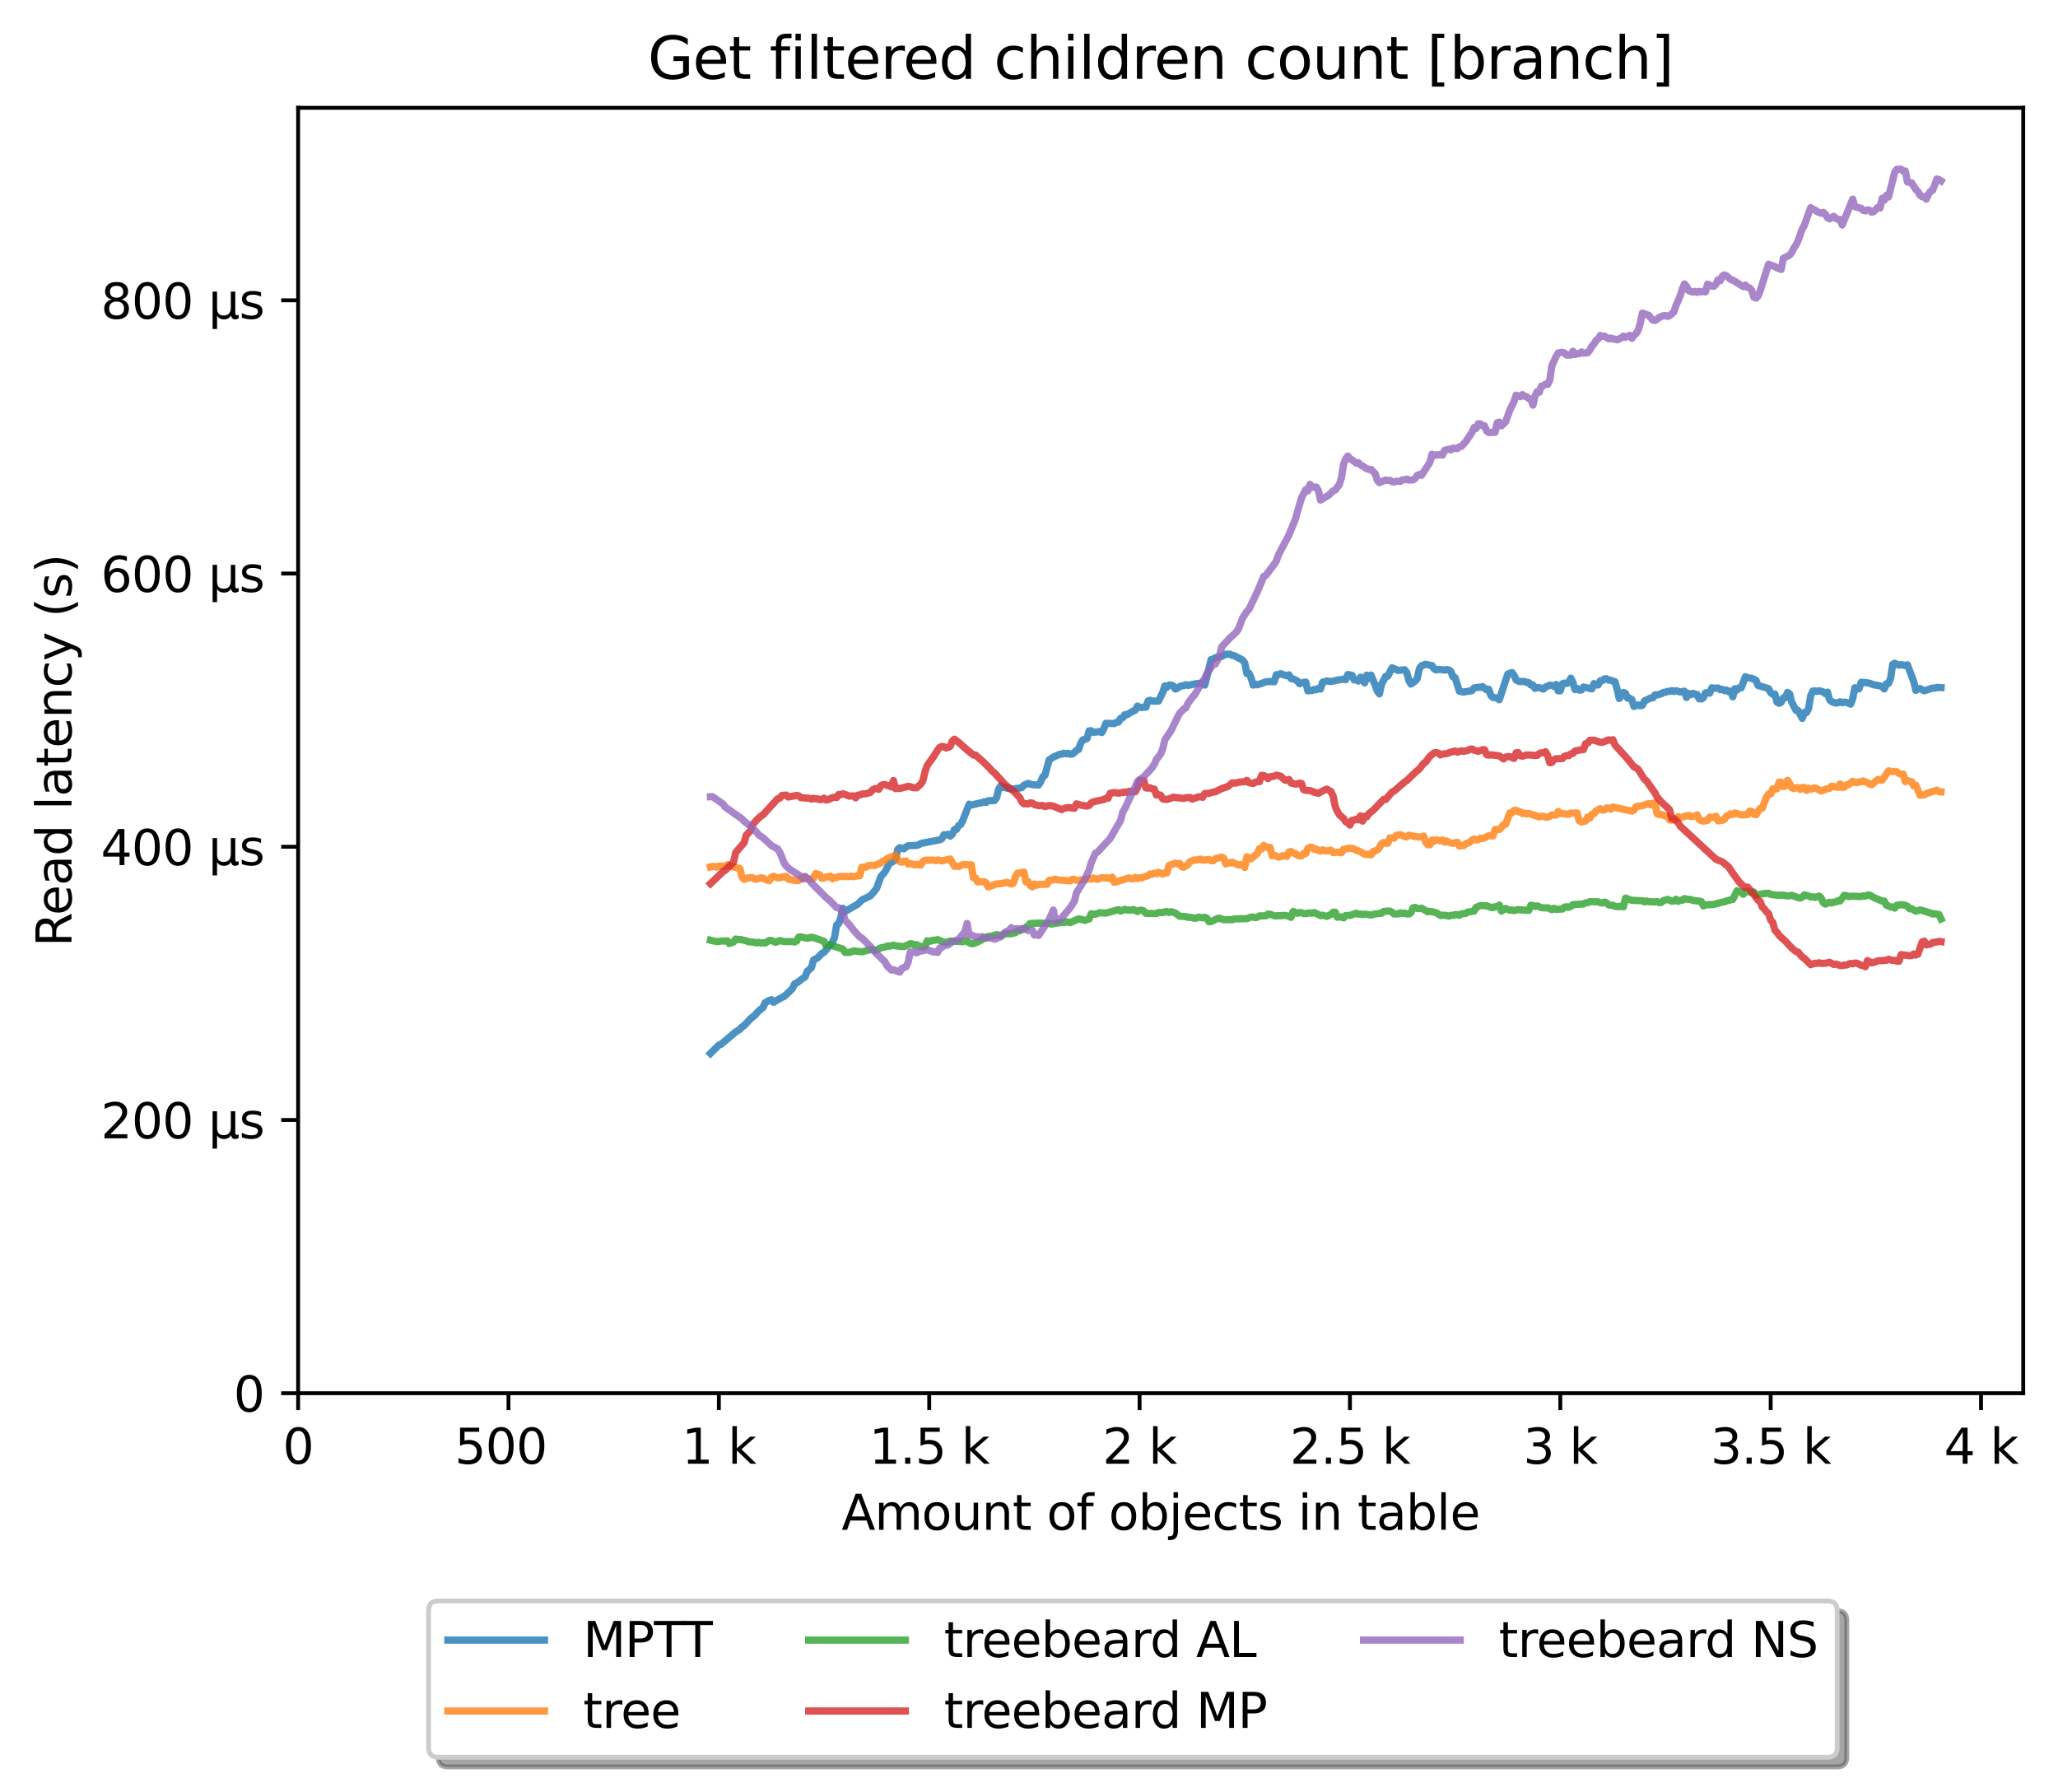 <?xml version="1.0" encoding="utf-8" standalone="no"?>
<!DOCTYPE svg PUBLIC "-//W3C//DTD SVG 1.1//EN"
  "http://www.w3.org/Graphics/SVG/1.1/DTD/svg11.dtd">
<svg xmlns:xlink="http://www.w3.org/1999/xlink" width="426.036pt" height="371.002pt" viewBox="0 0 426.036 371.002" xmlns="http://www.w3.org/2000/svg" version="1.1">
 <defs>
  <style type="text/css">*{stroke-linejoin: round; stroke-linecap: butt}</style>
 </defs>
 <g id="figure_1">
  <g id="patch_1">
   <path d="M 0 371.002 
L 426.036 371.002 
L 426.036 0 
L 0 0 
z
" style="fill: #ffffff"/>
  </g>
  <g id="axes_1">
   <g id="patch_2">
    <path d="M 61.716 288.43 
L 418.836 288.43 
L 418.836 22.318 
L 61.716 22.318 
z
" style="fill: #ffffff"/>
   </g>
   <g id="matplotlib.axis_1">
    <g id="xtick_1">
     <g id="line2d_1">
      <defs>
       <path id="ma666218e5a" d="M 0 0 
L 0 3.5 
" style="stroke: #000000; stroke-width: 0.8"/>
      </defs>
      <g>
       <use xlink:href="#ma666218e5a" x="61.716" y="288.43" style="stroke: #000000; stroke-width: 0.8"/>
      </g>
     </g>
     <g id="text_1">
      <!-- 0 -->
      <g transform="translate(58.534 303.029) scale(0.1 -0.1)">
       <defs>
        <path id="DejaVuSans-30" d="M 2034 4250 
Q 1547 4250 1301 3770 
Q 1056 3291 1056 2328 
Q 1056 1369 1301 889 
Q 1547 409 2034 409 
Q 2525 409 2770 889 
Q 3016 1369 3016 2328 
Q 3016 3291 2770 3770 
Q 2525 4250 2034 4250 
z
M 2034 4750 
Q 2819 4750 3233 4129 
Q 3647 3509 3647 2328 
Q 3647 1150 3233 529 
Q 2819 -91 2034 -91 
Q 1250 -91 836 529 
Q 422 1150 422 2328 
Q 422 3509 836 4129 
Q 1250 4750 2034 4750 
z
" transform="scale(0.016)"/>
       </defs>
       <use xlink:href="#DejaVuSans-30"/>
      </g>
     </g>
    </g>
    <g id="xtick_2">
     <g id="line2d_2">
      <g>
       <use xlink:href="#ma666218e5a" x="105.264" y="288.43" style="stroke: #000000; stroke-width: 0.8"/>
      </g>
     </g>
     <g id="text_2">
      <!-- 500  -->
      <g transform="translate(94.131 303.029) scale(0.1 -0.1)">
       <defs>
        <path id="DejaVuSans-35" d="M 691 4666 
L 3169 4666 
L 3169 4134 
L 1269 4134 
L 1269 2991 
Q 1406 3038 1543 3061 
Q 1681 3084 1819 3084 
Q 2600 3084 3056 2656 
Q 3513 2228 3513 1497 
Q 3513 744 3044 326 
Q 2575 -91 1722 -91 
Q 1428 -91 1123 -41 
Q 819 9 494 109 
L 494 744 
Q 775 591 1075 516 
Q 1375 441 1709 441 
Q 2250 441 2565 725 
Q 2881 1009 2881 1497 
Q 2881 1984 2565 2268 
Q 2250 2553 1709 2553 
Q 1456 2553 1204 2497 
Q 953 2441 691 2322 
L 691 4666 
z
" transform="scale(0.016)"/>
        <path id="DejaVuSans-20" transform="scale(0.016)"/>
       </defs>
       <use xlink:href="#DejaVuSans-35"/>
       <use xlink:href="#DejaVuSans-30" transform="translate(63.623 0)"/>
       <use xlink:href="#DejaVuSans-30" transform="translate(127.246 0)"/>
       <use xlink:href="#DejaVuSans-20" transform="translate(190.869 0)"/>
      </g>
     </g>
    </g>
    <g id="xtick_3">
     <g id="line2d_3">
      <g>
       <use xlink:href="#ma666218e5a" x="148.813" y="288.43" style="stroke: #000000; stroke-width: 0.8"/>
      </g>
     </g>
     <g id="text_3">
      <!-- 1 k -->
      <g transform="translate(141.147 303.029) scale(0.1 -0.1)">
       <defs>
        <path id="DejaVuSans-31" d="M 794 531 
L 1825 531 
L 1825 4091 
L 703 3866 
L 703 4441 
L 1819 4666 
L 2450 4666 
L 2450 531 
L 3481 531 
L 3481 0 
L 794 0 
L 794 531 
z
" transform="scale(0.016)"/>
        <path id="DejaVuSans-6b" d="M 581 4863 
L 1159 4863 
L 1159 1991 
L 2875 3500 
L 3609 3500 
L 1753 1863 
L 3688 0 
L 2938 0 
L 1159 1709 
L 1159 0 
L 581 0 
L 581 4863 
z
" transform="scale(0.016)"/>
       </defs>
       <use xlink:href="#DejaVuSans-31"/>
       <use xlink:href="#DejaVuSans-20" transform="translate(63.623 0)"/>
       <use xlink:href="#DejaVuSans-6b" transform="translate(95.41 0)"/>
      </g>
     </g>
    </g>
    <g id="xtick_4">
     <g id="line2d_4">
      <g>
       <use xlink:href="#ma666218e5a" x="192.361" y="288.43" style="stroke: #000000; stroke-width: 0.8"/>
      </g>
     </g>
     <g id="text_4">
      <!-- 1.5 k -->
      <g transform="translate(179.925 303.029) scale(0.1 -0.1)">
       <defs>
        <path id="DejaVuSans-2e" d="M 684 794 
L 1344 794 
L 1344 0 
L 684 0 
L 684 794 
z
" transform="scale(0.016)"/>
       </defs>
       <use xlink:href="#DejaVuSans-31"/>
       <use xlink:href="#DejaVuSans-2e" transform="translate(63.623 0)"/>
       <use xlink:href="#DejaVuSans-35" transform="translate(95.41 0)"/>
       <use xlink:href="#DejaVuSans-20" transform="translate(159.033 0)"/>
       <use xlink:href="#DejaVuSans-6b" transform="translate(190.82 0)"/>
      </g>
     </g>
    </g>
    <g id="xtick_5">
     <g id="line2d_5">
      <g>
       <use xlink:href="#ma666218e5a" x="235.91" y="288.43" style="stroke: #000000; stroke-width: 0.8"/>
      </g>
     </g>
     <g id="text_5">
      <!-- 2 k -->
      <g transform="translate(228.244 303.029) scale(0.1 -0.1)">
       <defs>
        <path id="DejaVuSans-32" d="M 1228 531 
L 3431 531 
L 3431 0 
L 469 0 
L 469 531 
Q 828 903 1448 1529 
Q 2069 2156 2228 2338 
Q 2531 2678 2651 2914 
Q 2772 3150 2772 3378 
Q 2772 3750 2511 3984 
Q 2250 4219 1831 4219 
Q 1534 4219 1204 4116 
Q 875 4013 500 3803 
L 500 4441 
Q 881 4594 1212 4672 
Q 1544 4750 1819 4750 
Q 2544 4750 2975 4387 
Q 3406 4025 3406 3419 
Q 3406 3131 3298 2873 
Q 3191 2616 2906 2266 
Q 2828 2175 2409 1742 
Q 1991 1309 1228 531 
z
" transform="scale(0.016)"/>
       </defs>
       <use xlink:href="#DejaVuSans-32"/>
       <use xlink:href="#DejaVuSans-20" transform="translate(63.623 0)"/>
       <use xlink:href="#DejaVuSans-6b" transform="translate(95.41 0)"/>
      </g>
     </g>
    </g>
    <g id="xtick_6">
     <g id="line2d_6">
      <g>
       <use xlink:href="#ma666218e5a" x="279.458" y="288.43" style="stroke: #000000; stroke-width: 0.8"/>
      </g>
     </g>
     <g id="text_6">
      <!-- 2.5 k -->
      <g transform="translate(267.023 303.029) scale(0.1 -0.1)">
       <use xlink:href="#DejaVuSans-32"/>
       <use xlink:href="#DejaVuSans-2e" transform="translate(63.623 0)"/>
       <use xlink:href="#DejaVuSans-35" transform="translate(95.41 0)"/>
       <use xlink:href="#DejaVuSans-20" transform="translate(159.033 0)"/>
       <use xlink:href="#DejaVuSans-6b" transform="translate(190.82 0)"/>
      </g>
     </g>
    </g>
    <g id="xtick_7">
     <g id="line2d_7">
      <g>
       <use xlink:href="#ma666218e5a" x="323.007" y="288.43" style="stroke: #000000; stroke-width: 0.8"/>
      </g>
     </g>
     <g id="text_7">
      <!-- 3 k -->
      <g transform="translate(315.341 303.029) scale(0.1 -0.1)">
       <defs>
        <path id="DejaVuSans-33" d="M 2597 2516 
Q 3050 2419 3304 2112 
Q 3559 1806 3559 1356 
Q 3559 666 3084 287 
Q 2609 -91 1734 -91 
Q 1441 -91 1130 -33 
Q 819 25 488 141 
L 488 750 
Q 750 597 1062 519 
Q 1375 441 1716 441 
Q 2309 441 2620 675 
Q 2931 909 2931 1356 
Q 2931 1769 2642 2001 
Q 2353 2234 1838 2234 
L 1294 2234 
L 1294 2753 
L 1863 2753 
Q 2328 2753 2575 2939 
Q 2822 3125 2822 3475 
Q 2822 3834 2567 4026 
Q 2313 4219 1838 4219 
Q 1578 4219 1281 4162 
Q 984 4106 628 3988 
L 628 4550 
Q 988 4650 1302 4700 
Q 1616 4750 1894 4750 
Q 2613 4750 3031 4423 
Q 3450 4097 3450 3541 
Q 3450 3153 3228 2886 
Q 3006 2619 2597 2516 
z
" transform="scale(0.016)"/>
       </defs>
       <use xlink:href="#DejaVuSans-33"/>
       <use xlink:href="#DejaVuSans-20" transform="translate(63.623 0)"/>
       <use xlink:href="#DejaVuSans-6b" transform="translate(95.41 0)"/>
      </g>
     </g>
    </g>
    <g id="xtick_8">
     <g id="line2d_8">
      <g>
       <use xlink:href="#ma666218e5a" x="366.556" y="288.43" style="stroke: #000000; stroke-width: 0.8"/>
      </g>
     </g>
     <g id="text_8">
      <!-- 3.5 k -->
      <g transform="translate(354.12 303.029) scale(0.1 -0.1)">
       <use xlink:href="#DejaVuSans-33"/>
       <use xlink:href="#DejaVuSans-2e" transform="translate(63.623 0)"/>
       <use xlink:href="#DejaVuSans-35" transform="translate(95.41 0)"/>
       <use xlink:href="#DejaVuSans-20" transform="translate(159.033 0)"/>
       <use xlink:href="#DejaVuSans-6b" transform="translate(190.82 0)"/>
      </g>
     </g>
    </g>
    <g id="xtick_9">
     <g id="line2d_9">
      <g>
       <use xlink:href="#ma666218e5a" x="410.104" y="288.43" style="stroke: #000000; stroke-width: 0.8"/>
      </g>
     </g>
     <g id="text_9">
      <!-- 4 k -->
      <g transform="translate(402.439 303.029) scale(0.1 -0.1)">
       <defs>
        <path id="DejaVuSans-34" d="M 2419 4116 
L 825 1625 
L 2419 1625 
L 2419 4116 
z
M 2253 4666 
L 3047 4666 
L 3047 1625 
L 3713 1625 
L 3713 1100 
L 3047 1100 
L 3047 0 
L 2419 0 
L 2419 1100 
L 313 1100 
L 313 1709 
L 2253 4666 
z
" transform="scale(0.016)"/>
       </defs>
       <use xlink:href="#DejaVuSans-34"/>
       <use xlink:href="#DejaVuSans-20" transform="translate(63.623 0)"/>
       <use xlink:href="#DejaVuSans-6b" transform="translate(95.41 0)"/>
      </g>
     </g>
    </g>
    <g id="text_10">
     <!-- Amount of objects in table -->
     <g transform="translate(174.217 316.707) scale(0.1 -0.1)">
      <defs>
       <path id="DejaVuSans-41" d="M 2188 4044 
L 1331 1722 
L 3047 1722 
L 2188 4044 
z
M 1831 4666 
L 2547 4666 
L 4325 0 
L 3669 0 
L 3244 1197 
L 1141 1197 
L 716 0 
L 50 0 
L 1831 4666 
z
" transform="scale(0.016)"/>
       <path id="DejaVuSans-6d" d="M 3328 2828 
Q 3544 3216 3844 3400 
Q 4144 3584 4550 3584 
Q 5097 3584 5394 3201 
Q 5691 2819 5691 2113 
L 5691 0 
L 5113 0 
L 5113 2094 
Q 5113 2597 4934 2840 
Q 4756 3084 4391 3084 
Q 3944 3084 3684 2787 
Q 3425 2491 3425 1978 
L 3425 0 
L 2847 0 
L 2847 2094 
Q 2847 2600 2669 2842 
Q 2491 3084 2119 3084 
Q 1678 3084 1418 2786 
Q 1159 2488 1159 1978 
L 1159 0 
L 581 0 
L 581 3500 
L 1159 3500 
L 1159 2956 
Q 1356 3278 1631 3431 
Q 1906 3584 2284 3584 
Q 2666 3584 2933 3390 
Q 3200 3197 3328 2828 
z
" transform="scale(0.016)"/>
       <path id="DejaVuSans-6f" d="M 1959 3097 
Q 1497 3097 1228 2736 
Q 959 2375 959 1747 
Q 959 1119 1226 758 
Q 1494 397 1959 397 
Q 2419 397 2687 759 
Q 2956 1122 2956 1747 
Q 2956 2369 2687 2733 
Q 2419 3097 1959 3097 
z
M 1959 3584 
Q 2709 3584 3137 3096 
Q 3566 2609 3566 1747 
Q 3566 888 3137 398 
Q 2709 -91 1959 -91 
Q 1206 -91 779 398 
Q 353 888 353 1747 
Q 353 2609 779 3096 
Q 1206 3584 1959 3584 
z
" transform="scale(0.016)"/>
       <path id="DejaVuSans-75" d="M 544 1381 
L 544 3500 
L 1119 3500 
L 1119 1403 
Q 1119 906 1312 657 
Q 1506 409 1894 409 
Q 2359 409 2629 706 
Q 2900 1003 2900 1516 
L 2900 3500 
L 3475 3500 
L 3475 0 
L 2900 0 
L 2900 538 
Q 2691 219 2414 64 
Q 2138 -91 1772 -91 
Q 1169 -91 856 284 
Q 544 659 544 1381 
z
M 1991 3584 
L 1991 3584 
z
" transform="scale(0.016)"/>
       <path id="DejaVuSans-6e" d="M 3513 2113 
L 3513 0 
L 2938 0 
L 2938 2094 
Q 2938 2591 2744 2837 
Q 2550 3084 2163 3084 
Q 1697 3084 1428 2787 
Q 1159 2491 1159 1978 
L 1159 0 
L 581 0 
L 581 3500 
L 1159 3500 
L 1159 2956 
Q 1366 3272 1645 3428 
Q 1925 3584 2291 3584 
Q 2894 3584 3203 3211 
Q 3513 2838 3513 2113 
z
" transform="scale(0.016)"/>
       <path id="DejaVuSans-74" d="M 1172 4494 
L 1172 3500 
L 2356 3500 
L 2356 3053 
L 1172 3053 
L 1172 1153 
Q 1172 725 1289 603 
Q 1406 481 1766 481 
L 2356 481 
L 2356 0 
L 1766 0 
Q 1100 0 847 248 
Q 594 497 594 1153 
L 594 3053 
L 172 3053 
L 172 3500 
L 594 3500 
L 594 4494 
L 1172 4494 
z
" transform="scale(0.016)"/>
       <path id="DejaVuSans-66" d="M 2375 4863 
L 2375 4384 
L 1825 4384 
Q 1516 4384 1395 4259 
Q 1275 4134 1275 3809 
L 1275 3500 
L 2222 3500 
L 2222 3053 
L 1275 3053 
L 1275 0 
L 697 0 
L 697 3053 
L 147 3053 
L 147 3500 
L 697 3500 
L 697 3744 
Q 697 4328 969 4595 
Q 1241 4863 1831 4863 
L 2375 4863 
z
" transform="scale(0.016)"/>
       <path id="DejaVuSans-62" d="M 3116 1747 
Q 3116 2381 2855 2742 
Q 2594 3103 2138 3103 
Q 1681 3103 1420 2742 
Q 1159 2381 1159 1747 
Q 1159 1113 1420 752 
Q 1681 391 2138 391 
Q 2594 391 2855 752 
Q 3116 1113 3116 1747 
z
M 1159 2969 
Q 1341 3281 1617 3432 
Q 1894 3584 2278 3584 
Q 2916 3584 3314 3078 
Q 3713 2572 3713 1747 
Q 3713 922 3314 415 
Q 2916 -91 2278 -91 
Q 1894 -91 1617 61 
Q 1341 213 1159 525 
L 1159 0 
L 581 0 
L 581 4863 
L 1159 4863 
L 1159 2969 
z
" transform="scale(0.016)"/>
       <path id="DejaVuSans-6a" d="M 603 3500 
L 1178 3500 
L 1178 -63 
Q 1178 -731 923 -1031 
Q 669 -1331 103 -1331 
L -116 -1331 
L -116 -844 
L 38 -844 
Q 366 -844 484 -692 
Q 603 -541 603 -63 
L 603 3500 
z
M 603 4863 
L 1178 4863 
L 1178 4134 
L 603 4134 
L 603 4863 
z
" transform="scale(0.016)"/>
       <path id="DejaVuSans-65" d="M 3597 1894 
L 3597 1613 
L 953 1613 
Q 991 1019 1311 708 
Q 1631 397 2203 397 
Q 2534 397 2845 478 
Q 3156 559 3463 722 
L 3463 178 
Q 3153 47 2828 -22 
Q 2503 -91 2169 -91 
Q 1331 -91 842 396 
Q 353 884 353 1716 
Q 353 2575 817 3079 
Q 1281 3584 2069 3584 
Q 2775 3584 3186 3129 
Q 3597 2675 3597 1894 
z
M 3022 2063 
Q 3016 2534 2758 2815 
Q 2500 3097 2075 3097 
Q 1594 3097 1305 2825 
Q 1016 2553 972 2059 
L 3022 2063 
z
" transform="scale(0.016)"/>
       <path id="DejaVuSans-63" d="M 3122 3366 
L 3122 2828 
Q 2878 2963 2633 3030 
Q 2388 3097 2138 3097 
Q 1578 3097 1268 2742 
Q 959 2388 959 1747 
Q 959 1106 1268 751 
Q 1578 397 2138 397 
Q 2388 397 2633 464 
Q 2878 531 3122 666 
L 3122 134 
Q 2881 22 2623 -34 
Q 2366 -91 2075 -91 
Q 1284 -91 818 406 
Q 353 903 353 1747 
Q 353 2603 823 3093 
Q 1294 3584 2113 3584 
Q 2378 3584 2631 3529 
Q 2884 3475 3122 3366 
z
" transform="scale(0.016)"/>
       <path id="DejaVuSans-73" d="M 2834 3397 
L 2834 2853 
Q 2591 2978 2328 3040 
Q 2066 3103 1784 3103 
Q 1356 3103 1142 2972 
Q 928 2841 928 2578 
Q 928 2378 1081 2264 
Q 1234 2150 1697 2047 
L 1894 2003 
Q 2506 1872 2764 1633 
Q 3022 1394 3022 966 
Q 3022 478 2636 193 
Q 2250 -91 1575 -91 
Q 1294 -91 989 -36 
Q 684 19 347 128 
L 347 722 
Q 666 556 975 473 
Q 1284 391 1588 391 
Q 1994 391 2212 530 
Q 2431 669 2431 922 
Q 2431 1156 2273 1281 
Q 2116 1406 1581 1522 
L 1381 1569 
Q 847 1681 609 1914 
Q 372 2147 372 2553 
Q 372 3047 722 3315 
Q 1072 3584 1716 3584 
Q 2034 3584 2315 3537 
Q 2597 3491 2834 3397 
z
" transform="scale(0.016)"/>
       <path id="DejaVuSans-69" d="M 603 3500 
L 1178 3500 
L 1178 0 
L 603 0 
L 603 3500 
z
M 603 4863 
L 1178 4863 
L 1178 4134 
L 603 4134 
L 603 4863 
z
" transform="scale(0.016)"/>
       <path id="DejaVuSans-61" d="M 2194 1759 
Q 1497 1759 1228 1600 
Q 959 1441 959 1056 
Q 959 750 1161 570 
Q 1363 391 1709 391 
Q 2188 391 2477 730 
Q 2766 1069 2766 1631 
L 2766 1759 
L 2194 1759 
z
M 3341 1997 
L 3341 0 
L 2766 0 
L 2766 531 
Q 2569 213 2275 61 
Q 1981 -91 1556 -91 
Q 1019 -91 701 211 
Q 384 513 384 1019 
Q 384 1609 779 1909 
Q 1175 2209 1959 2209 
L 2766 2209 
L 2766 2266 
Q 2766 2663 2505 2880 
Q 2244 3097 1772 3097 
Q 1472 3097 1187 3025 
Q 903 2953 641 2809 
L 641 3341 
Q 956 3463 1253 3523 
Q 1550 3584 1831 3584 
Q 2591 3584 2966 3190 
Q 3341 2797 3341 1997 
z
" transform="scale(0.016)"/>
       <path id="DejaVuSans-6c" d="M 603 4863 
L 1178 4863 
L 1178 0 
L 603 0 
L 603 4863 
z
" transform="scale(0.016)"/>
      </defs>
      <use xlink:href="#DejaVuSans-41"/>
      <use xlink:href="#DejaVuSans-6d" transform="translate(68.408 0)"/>
      <use xlink:href="#DejaVuSans-6f" transform="translate(165.82 0)"/>
      <use xlink:href="#DejaVuSans-75" transform="translate(227.002 0)"/>
      <use xlink:href="#DejaVuSans-6e" transform="translate(290.381 0)"/>
      <use xlink:href="#DejaVuSans-74" transform="translate(353.76 0)"/>
      <use xlink:href="#DejaVuSans-20" transform="translate(392.969 0)"/>
      <use xlink:href="#DejaVuSans-6f" transform="translate(424.756 0)"/>
      <use xlink:href="#DejaVuSans-66" transform="translate(485.938 0)"/>
      <use xlink:href="#DejaVuSans-20" transform="translate(521.143 0)"/>
      <use xlink:href="#DejaVuSans-6f" transform="translate(552.93 0)"/>
      <use xlink:href="#DejaVuSans-62" transform="translate(614.111 0)"/>
      <use xlink:href="#DejaVuSans-6a" transform="translate(677.588 0)"/>
      <use xlink:href="#DejaVuSans-65" transform="translate(705.371 0)"/>
      <use xlink:href="#DejaVuSans-63" transform="translate(766.895 0)"/>
      <use xlink:href="#DejaVuSans-74" transform="translate(821.875 0)"/>
      <use xlink:href="#DejaVuSans-73" transform="translate(861.084 0)"/>
      <use xlink:href="#DejaVuSans-20" transform="translate(913.184 0)"/>
      <use xlink:href="#DejaVuSans-69" transform="translate(944.971 0)"/>
      <use xlink:href="#DejaVuSans-6e" transform="translate(972.754 0)"/>
      <use xlink:href="#DejaVuSans-20" transform="translate(1036.133 0)"/>
      <use xlink:href="#DejaVuSans-74" transform="translate(1067.92 0)"/>
      <use xlink:href="#DejaVuSans-61" transform="translate(1107.129 0)"/>
      <use xlink:href="#DejaVuSans-62" transform="translate(1168.408 0)"/>
      <use xlink:href="#DejaVuSans-6c" transform="translate(1231.885 0)"/>
      <use xlink:href="#DejaVuSans-65" transform="translate(1259.668 0)"/>
     </g>
    </g>
   </g>
   <g id="matplotlib.axis_2">
    <g id="ytick_1">
     <g id="line2d_10">
      <defs>
       <path id="md38de93484" d="M 0 0 
L -3.5 0 
" style="stroke: #000000; stroke-width: 0.8"/>
      </defs>
      <g>
       <use xlink:href="#md38de93484" x="61.716" y="288.43" style="stroke: #000000; stroke-width: 0.8"/>
      </g>
     </g>
     <g id="text_11">
      <!-- 0 -->
      <g transform="translate(48.353 292.229) scale(0.1 -0.1)">
       <use xlink:href="#DejaVuSans-30"/>
      </g>
     </g>
    </g>
    <g id="ytick_2">
     <g id="line2d_11">
      <g>
       <use xlink:href="#md38de93484" x="61.716" y="231.866" style="stroke: #000000; stroke-width: 0.8"/>
      </g>
     </g>
     <g id="text_12">
      <!-- 200 µs -->
      <g transform="translate(20.878 235.665) scale(0.1 -0.1)">
       <defs>
        <path id="DejaVuSans-b5" d="M 544 -1331 
L 544 3500 
L 1119 3500 
L 1119 1325 
Q 1119 872 1334 640 
Q 1550 409 1972 409 
Q 2434 409 2667 671 
Q 2900 934 2900 1459 
L 2900 3500 
L 3475 3500 
L 3475 806 
Q 3475 619 3529 530 
Q 3584 441 3700 441 
Q 3728 441 3778 458 
Q 3828 475 3916 513 
L 3916 50 
Q 3788 -22 3673 -56 
Q 3559 -91 3450 -91 
Q 3234 -91 3106 31 
Q 2978 153 2931 403 
Q 2775 156 2548 32 
Q 2322 -91 2016 -91 
Q 1697 -91 1473 31 
Q 1250 153 1119 397 
L 1119 -1331 
L 544 -1331 
z
" transform="scale(0.016)"/>
       </defs>
       <use xlink:href="#DejaVuSans-32"/>
       <use xlink:href="#DejaVuSans-30" transform="translate(63.623 0)"/>
       <use xlink:href="#DejaVuSans-30" transform="translate(127.246 0)"/>
       <use xlink:href="#DejaVuSans-20" transform="translate(190.869 0)"/>
       <use xlink:href="#DejaVuSans-b5" transform="translate(222.656 0)"/>
       <use xlink:href="#DejaVuSans-73" transform="translate(286.279 0)"/>
      </g>
     </g>
    </g>
    <g id="ytick_3">
     <g id="line2d_12">
      <g>
       <use xlink:href="#md38de93484" x="61.716" y="175.302" style="stroke: #000000; stroke-width: 0.8"/>
      </g>
     </g>
     <g id="text_13">
      <!-- 400 µs -->
      <g transform="translate(20.878 179.101) scale(0.1 -0.1)">
       <use xlink:href="#DejaVuSans-34"/>
       <use xlink:href="#DejaVuSans-30" transform="translate(63.623 0)"/>
       <use xlink:href="#DejaVuSans-30" transform="translate(127.246 0)"/>
       <use xlink:href="#DejaVuSans-20" transform="translate(190.869 0)"/>
       <use xlink:href="#DejaVuSans-b5" transform="translate(222.656 0)"/>
       <use xlink:href="#DejaVuSans-73" transform="translate(286.279 0)"/>
      </g>
     </g>
    </g>
    <g id="ytick_4">
     <g id="line2d_13">
      <g>
       <use xlink:href="#md38de93484" x="61.716" y="118.738" style="stroke: #000000; stroke-width: 0.8"/>
      </g>
     </g>
     <g id="text_14">
      <!-- 600 µs -->
      <g transform="translate(20.878 122.538) scale(0.1 -0.1)">
       <defs>
        <path id="DejaVuSans-36" d="M 2113 2584 
Q 1688 2584 1439 2293 
Q 1191 2003 1191 1497 
Q 1191 994 1439 701 
Q 1688 409 2113 409 
Q 2538 409 2786 701 
Q 3034 994 3034 1497 
Q 3034 2003 2786 2293 
Q 2538 2584 2113 2584 
z
M 3366 4563 
L 3366 3988 
Q 3128 4100 2886 4159 
Q 2644 4219 2406 4219 
Q 1781 4219 1451 3797 
Q 1122 3375 1075 2522 
Q 1259 2794 1537 2939 
Q 1816 3084 2150 3084 
Q 2853 3084 3261 2657 
Q 3669 2231 3669 1497 
Q 3669 778 3244 343 
Q 2819 -91 2113 -91 
Q 1303 -91 875 529 
Q 447 1150 447 2328 
Q 447 3434 972 4092 
Q 1497 4750 2381 4750 
Q 2619 4750 2861 4703 
Q 3103 4656 3366 4563 
z
" transform="scale(0.016)"/>
       </defs>
       <use xlink:href="#DejaVuSans-36"/>
       <use xlink:href="#DejaVuSans-30" transform="translate(63.623 0)"/>
       <use xlink:href="#DejaVuSans-30" transform="translate(127.246 0)"/>
       <use xlink:href="#DejaVuSans-20" transform="translate(190.869 0)"/>
       <use xlink:href="#DejaVuSans-b5" transform="translate(222.656 0)"/>
       <use xlink:href="#DejaVuSans-73" transform="translate(286.279 0)"/>
      </g>
     </g>
    </g>
    <g id="ytick_5">
     <g id="line2d_14">
      <g>
       <use xlink:href="#md38de93484" x="61.716" y="62.174" style="stroke: #000000; stroke-width: 0.8"/>
      </g>
     </g>
     <g id="text_15">
      <!-- 800 µs -->
      <g transform="translate(20.878 65.974) scale(0.1 -0.1)">
       <defs>
        <path id="DejaVuSans-38" d="M 2034 2216 
Q 1584 2216 1326 1975 
Q 1069 1734 1069 1313 
Q 1069 891 1326 650 
Q 1584 409 2034 409 
Q 2484 409 2743 651 
Q 3003 894 3003 1313 
Q 3003 1734 2745 1975 
Q 2488 2216 2034 2216 
z
M 1403 2484 
Q 997 2584 770 2862 
Q 544 3141 544 3541 
Q 544 4100 942 4425 
Q 1341 4750 2034 4750 
Q 2731 4750 3128 4425 
Q 3525 4100 3525 3541 
Q 3525 3141 3298 2862 
Q 3072 2584 2669 2484 
Q 3125 2378 3379 2068 
Q 3634 1759 3634 1313 
Q 3634 634 3220 271 
Q 2806 -91 2034 -91 
Q 1263 -91 848 271 
Q 434 634 434 1313 
Q 434 1759 690 2068 
Q 947 2378 1403 2484 
z
M 1172 3481 
Q 1172 3119 1398 2916 
Q 1625 2713 2034 2713 
Q 2441 2713 2670 2916 
Q 2900 3119 2900 3481 
Q 2900 3844 2670 4047 
Q 2441 4250 2034 4250 
Q 1625 4250 1398 4047 
Q 1172 3844 1172 3481 
z
" transform="scale(0.016)"/>
       </defs>
       <use xlink:href="#DejaVuSans-38"/>
       <use xlink:href="#DejaVuSans-30" transform="translate(63.623 0)"/>
       <use xlink:href="#DejaVuSans-30" transform="translate(127.246 0)"/>
       <use xlink:href="#DejaVuSans-20" transform="translate(190.869 0)"/>
       <use xlink:href="#DejaVuSans-b5" transform="translate(222.656 0)"/>
       <use xlink:href="#DejaVuSans-73" transform="translate(286.279 0)"/>
      </g>
     </g>
    </g>
    <g id="text_16">
     <!-- Read latency (s) -->
     <g transform="translate(14.798 195.99) rotate(-90) scale(0.1 -0.1)">
      <defs>
       <path id="DejaVuSans-52" d="M 2841 2188 
Q 3044 2119 3236 1894 
Q 3428 1669 3622 1275 
L 4263 0 
L 3584 0 
L 2988 1197 
Q 2756 1666 2539 1819 
Q 2322 1972 1947 1972 
L 1259 1972 
L 1259 0 
L 628 0 
L 628 4666 
L 2053 4666 
Q 2853 4666 3247 4331 
Q 3641 3997 3641 3322 
Q 3641 2881 3436 2590 
Q 3231 2300 2841 2188 
z
M 1259 4147 
L 1259 2491 
L 2053 2491 
Q 2509 2491 2742 2702 
Q 2975 2913 2975 3322 
Q 2975 3731 2742 3939 
Q 2509 4147 2053 4147 
L 1259 4147 
z
" transform="scale(0.016)"/>
       <path id="DejaVuSans-64" d="M 2906 2969 
L 2906 4863 
L 3481 4863 
L 3481 0 
L 2906 0 
L 2906 525 
Q 2725 213 2448 61 
Q 2172 -91 1784 -91 
Q 1150 -91 751 415 
Q 353 922 353 1747 
Q 353 2572 751 3078 
Q 1150 3584 1784 3584 
Q 2172 3584 2448 3432 
Q 2725 3281 2906 2969 
z
M 947 1747 
Q 947 1113 1208 752 
Q 1469 391 1925 391 
Q 2381 391 2643 752 
Q 2906 1113 2906 1747 
Q 2906 2381 2643 2742 
Q 2381 3103 1925 3103 
Q 1469 3103 1208 2742 
Q 947 2381 947 1747 
z
" transform="scale(0.016)"/>
       <path id="DejaVuSans-79" d="M 2059 -325 
Q 1816 -950 1584 -1140 
Q 1353 -1331 966 -1331 
L 506 -1331 
L 506 -850 
L 844 -850 
Q 1081 -850 1212 -737 
Q 1344 -625 1503 -206 
L 1606 56 
L 191 3500 
L 800 3500 
L 1894 763 
L 2988 3500 
L 3597 3500 
L 2059 -325 
z
" transform="scale(0.016)"/>
       <path id="DejaVuSans-28" d="M 1984 4856 
Q 1566 4138 1362 3434 
Q 1159 2731 1159 2009 
Q 1159 1288 1364 580 
Q 1569 -128 1984 -844 
L 1484 -844 
Q 1016 -109 783 600 
Q 550 1309 550 2009 
Q 550 2706 781 3412 
Q 1013 4119 1484 4856 
L 1984 4856 
z
" transform="scale(0.016)"/>
       <path id="DejaVuSans-29" d="M 513 4856 
L 1013 4856 
Q 1481 4119 1714 3412 
Q 1947 2706 1947 2009 
Q 1947 1309 1714 600 
Q 1481 -109 1013 -844 
L 513 -844 
Q 928 -128 1133 580 
Q 1338 1288 1338 2009 
Q 1338 2731 1133 3434 
Q 928 4138 513 4856 
z
" transform="scale(0.016)"/>
      </defs>
      <use xlink:href="#DejaVuSans-52"/>
      <use xlink:href="#DejaVuSans-65" transform="translate(64.982 0)"/>
      <use xlink:href="#DejaVuSans-61" transform="translate(126.506 0)"/>
      <use xlink:href="#DejaVuSans-64" transform="translate(187.785 0)"/>
      <use xlink:href="#DejaVuSans-20" transform="translate(251.262 0)"/>
      <use xlink:href="#DejaVuSans-6c" transform="translate(283.049 0)"/>
      <use xlink:href="#DejaVuSans-61" transform="translate(310.832 0)"/>
      <use xlink:href="#DejaVuSans-74" transform="translate(372.111 0)"/>
      <use xlink:href="#DejaVuSans-65" transform="translate(411.32 0)"/>
      <use xlink:href="#DejaVuSans-6e" transform="translate(472.844 0)"/>
      <use xlink:href="#DejaVuSans-63" transform="translate(536.223 0)"/>
      <use xlink:href="#DejaVuSans-79" transform="translate(591.203 0)"/>
      <use xlink:href="#DejaVuSans-20" transform="translate(650.383 0)"/>
      <use xlink:href="#DejaVuSans-28" transform="translate(682.17 0)"/>
      <use xlink:href="#DejaVuSans-73" transform="translate(721.184 0)"/>
      <use xlink:href="#DejaVuSans-29" transform="translate(773.283 0)"/>
     </g>
    </g>
   </g>
   <g id="line2d_15">
    <path d="M 147.071 218.082 
L 148.813 216.362 
L 149.248 216.209 
L 152.297 213.635 
L 153.168 213.094 
L 153.603 212.599 
L 154.039 212.321 
L 155.345 210.929 
L 156.216 210.218 
L 157.087 209.261 
L 157.958 208.593 
L 158.393 207.587 
L 159.264 207.093 
L 159.7 206.963 
L 160.135 207.497 
L 161.006 206.974 
L 161.877 206.49 
L 162.313 206.306 
L 163.619 205.075 
L 164.055 204.64 
L 164.49 203.681 
L 164.926 203.497 
L 166.232 202.53 
L 166.668 202.235 
L 167.103 201.098 
L 167.974 200.334 
L 168.41 198.745 
L 169.281 198.29 
L 170.152 197.385 
L 170.587 197.145 
L 171.893 195.622 
L 172.329 195.058 
L 172.764 194.081 
L 173.2 191.487 
L 173.635 191.177 
L 174.071 189.865 
L 174.506 188.043 
L 174.942 188.724 
L 175.813 188.193 
L 177.555 187.193 
L 178.426 186.324 
L 180.168 185.462 
L 180.603 185.008 
L 181.474 183.907 
L 182.345 181.492 
L 183.216 180.478 
L 184.087 178.764 
L 184.958 178.28 
L 185.394 177.947 
L 185.829 175.902 
L 186.265 175.488 
L 187.135 175.719 
L 187.571 175.333 
L 188.006 175.098 
L 189.748 175.022 
L 190.184 174.897 
L 190.619 174.614 
L 194.539 173.866 
L 194.974 173.656 
L 195.41 172.817 
L 195.845 172.861 
L 196.281 172.712 
L 196.716 173.105 
L 197.152 172.707 
L 197.587 171.725 
L 198.023 171.709 
L 198.458 170.884 
L 198.894 170.694 
L 199.329 169.81 
L 200.636 166.477 
L 201.071 166.669 
L 202.813 166.248 
L 203.248 166.192 
L 203.684 165.998 
L 204.119 166.136 
L 204.555 165.772 
L 205.861 165.744 
L 206.297 165.177 
L 206.732 163.375 
L 207.168 162.69 
L 207.603 163.045 
L 208.039 162.985 
L 208.474 163.184 
L 209.781 163.353 
L 211.523 163.074 
L 211.958 162.565 
L 212.829 162.188 
L 213.7 162.45 
L 215.007 162.518 
L 215.442 161.845 
L 215.878 160.817 
L 216.313 160.514 
L 217.184 157.326 
L 218.055 156.735 
L 219.361 156.158 
L 219.797 156.119 
L 220.232 155.934 
L 220.668 156.048 
L 221.103 155.944 
L 221.539 156.14 
L 221.974 156.102 
L 222.41 155.802 
L 222.845 155.342 
L 223.281 155.169 
L 223.716 153.864 
L 224.152 153.196 
L 225.023 152.911 
L 225.458 151.307 
L 225.894 151.282 
L 226.329 151.601 
L 227.2 151.513 
L 227.636 151.449 
L 228.071 151.657 
L 228.507 150.878 
L 228.942 149.747 
L 230.684 149.793 
L 231.12 149.534 
L 231.555 149.47 
L 231.991 148.704 
L 232.426 148.596 
L 232.861 147.952 
L 233.297 147.961 
L 234.603 147.192 
L 235.039 147.008 
L 235.474 146.181 
L 235.91 146.415 
L 236.345 146.487 
L 236.781 146.386 
L 237.216 146.42 
L 237.652 145.119 
L 238.087 144.971 
L 238.523 145.146 
L 239.829 145.141 
L 240.7 143.361 
L 241.136 141.992 
L 241.571 142.292 
L 242.007 141.824 
L 242.442 141.824 
L 242.878 141.989 
L 243.313 142.664 
L 243.749 142.485 
L 244.184 142.157 
L 244.62 141.99 
L 245.055 141.945 
L 245.491 141.742 
L 245.926 141.902 
L 247.233 141.608 
L 248.974 141.364 
L 249.41 141.838 
L 250.716 136.545 
L 251.152 136.484 
L 251.587 136.159 
L 252.894 135.91 
L 253.765 135.437 
L 254.636 135.435 
L 255.071 135.672 
L 255.507 135.743 
L 256.813 136.433 
L 257.249 136.656 
L 257.684 137.26 
L 258.12 139.459 
L 258.555 139.374 
L 258.991 140.308 
L 259.426 141.838 
L 259.862 141.641 
L 260.297 141.78 
L 262.039 141.166 
L 262.91 141.084 
L 263.781 141.152 
L 264.216 139.685 
L 264.652 139.692 
L 265.087 139.477 
L 265.958 139.77 
L 266.394 139.895 
L 266.829 139.711 
L 267.265 140.494 
L 267.7 140.542 
L 268.571 140.979 
L 269.007 141.535 
L 269.878 141.271 
L 270.313 141.216 
L 270.749 143.032 
L 271.184 142.893 
L 271.62 142.973 
L 272.055 142.734 
L 272.491 142.795 
L 272.926 142.519 
L 273.362 142.65 
L 273.797 141.248 
L 274.668 140.972 
L 275.539 141.101 
L 276.846 140.798 
L 278.152 140.607 
L 278.587 140.712 
L 279.023 139.637 
L 279.894 139.811 
L 280.329 140.765 
L 280.765 140.763 
L 281.2 140.996 
L 281.636 140.197 
L 282.071 140.374 
L 282.507 141.379 
L 282.942 139.773 
L 283.378 140.469 
L 283.813 139.753 
L 284.684 141.846 
L 285.12 143.067 
L 285.555 143.654 
L 285.991 141.678 
L 286.862 140.019 
L 287.297 139.984 
L 288.168 138.256 
L 289.475 138.801 
L 290.781 138.655 
L 291.217 139.205 
L 291.652 140.882 
L 292.088 141.623 
L 292.959 141.013 
L 293.394 140.477 
L 293.829 138.447 
L 294.265 137.837 
L 295.136 137.528 
L 296.007 137.719 
L 296.442 137.792 
L 296.878 138.467 
L 297.313 138.705 
L 297.749 138.568 
L 298.62 138.654 
L 299.055 138.744 
L 299.491 138.61 
L 299.926 138.7 
L 300.362 139.02 
L 300.797 140.139 
L 301.233 140.304 
L 302.104 143.094 
L 302.975 143.267 
L 304.717 142.971 
L 305.152 142.425 
L 306.023 142.285 
L 306.459 142.307 
L 306.894 142.14 
L 307.765 142.815 
L 308.2 142.697 
L 308.636 143.994 
L 309.071 144.393 
L 309.942 144.509 
L 310.378 144.864 
L 312.12 139.573 
L 312.991 139.232 
L 313.426 139.782 
L 313.862 140.782 
L 314.297 141.002 
L 314.733 141.096 
L 315.604 141.091 
L 316.039 141.299 
L 316.475 141.315 
L 316.91 141.824 
L 317.346 141.822 
L 317.781 142.516 
L 318.217 142.322 
L 318.652 142.364 
L 319.523 142.655 
L 319.959 142.245 
L 320.83 141.841 
L 321.265 141.911 
L 321.701 142.096 
L 322.136 141.715 
L 322.572 143.035 
L 323.007 143.006 
L 323.442 141.577 
L 323.878 141.42 
L 324.313 141.492 
L 324.749 141.317 
L 325.184 140.407 
L 325.62 141.314 
L 326.055 142.763 
L 326.491 142.52 
L 326.926 142.875 
L 327.362 142.844 
L 327.797 142.235 
L 329.539 142.616 
L 329.975 141.528 
L 330.41 141.807 
L 330.846 141.801 
L 331.281 140.952 
L 331.717 140.89 
L 332.152 140.549 
L 332.588 140.523 
L 333.023 140.815 
L 333.459 140.835 
L 334.33 141.151 
L 334.765 142.663 
L 335.201 144.608 
L 335.636 144.106 
L 336.072 143.37 
L 336.507 143.555 
L 336.943 144.536 
L 337.378 144.565 
L 337.814 144.833 
L 338.249 146.255 
L 339.12 145.934 
L 339.555 146.116 
L 339.991 146.015 
L 340.426 145.12 
L 341.733 144.486 
L 342.168 144.481 
L 342.604 143.847 
L 343.039 143.875 
L 343.91 143.626 
L 344.346 143.351 
L 344.781 143.316 
L 345.217 143.136 
L 345.652 143.141 
L 346.088 142.967 
L 346.523 143.153 
L 346.959 142.996 
L 347.83 143.26 
L 348.701 143.085 
L 349.136 144.393 
L 349.572 143.547 
L 350.007 143.824 
L 350.443 143.534 
L 350.878 143.732 
L 351.314 143.78 
L 351.749 144.669 
L 352.185 144.714 
L 352.62 144.453 
L 353.056 143.446 
L 353.491 143.36 
L 353.926 143.506 
L 354.362 142.38 
L 354.797 142.497 
L 355.668 142.437 
L 356.104 142.789 
L 356.539 142.697 
L 356.975 142.98 
L 357.41 142.859 
L 357.846 143.212 
L 358.281 143.088 
L 358.717 144.267 
L 359.152 142.57 
L 359.588 142.87 
L 360.023 142.392 
L 360.459 142.399 
L 361.33 140.096 
L 361.765 140.314 
L 362.636 140.435 
L 363.507 140.824 
L 363.943 141.902 
L 366.12 142.557 
L 366.556 143.405 
L 366.991 143.736 
L 367.427 143.681 
L 367.862 145.355 
L 368.298 145.598 
L 368.733 145.377 
L 369.168 144.472 
L 369.604 144.462 
L 370.039 143.352 
L 370.475 143.661 
L 370.91 145.346 
L 371.781 147.045 
L 372.217 147.08 
L 373.088 148.73 
L 373.523 147.498 
L 373.959 147.53 
L 374.394 146.721 
L 374.83 144.101 
L 375.265 143.073 
L 375.701 143.021 
L 376.136 143.137 
L 376.572 142.996 
L 377.443 143.246 
L 377.878 143.619 
L 378.314 143.288 
L 378.749 144.874 
L 379.185 145.267 
L 380.056 145.565 
L 380.491 145.482 
L 380.927 145.284 
L 381.362 145.479 
L 381.798 145.359 
L 382.233 145.409 
L 383.104 145.779 
L 383.54 144.646 
L 383.975 142.387 
L 384.41 142.608 
L 384.846 142.607 
L 385.281 141.255 
L 386.152 141.311 
L 387.023 141.44 
L 387.894 141.781 
L 388.765 141.91 
L 389.636 142.111 
L 390.072 142.628 
L 390.507 141.555 
L 390.943 141.482 
L 391.378 140.452 
L 391.814 137.546 
L 392.249 137.316 
L 393.12 137.724 
L 393.556 137.584 
L 394.427 137.793 
L 394.862 137.627 
L 396.169 141.11 
L 396.604 142.928 
L 397.04 142.602 
L 397.475 142.543 
L 398.346 143.019 
L 400.088 142.437 
L 400.523 142.48 
L 400.959 142.312 
L 401.83 142.354 
L 401.83 142.354 
" clip-path="url(#p49ede09d95)" style="fill: none; stroke: #1f77b4; stroke-opacity: 0.8; stroke-width: 1.5; stroke-linecap: square"/>
   </g>
   <g id="line2d_16">
    <path d="M 147.071 179.484 
L 147.506 179.371 
L 147.942 179.388 
L 148.377 179.531 
L 148.813 179.307 
L 150.119 179.324 
L 150.555 179.028 
L 151.426 179.368 
L 153.168 179.819 
L 153.603 181.576 
L 154.039 182.043 
L 154.91 181.731 
L 155.781 181.702 
L 156.216 181.973 
L 156.651 182.028 
L 157.522 181.717 
L 157.958 181.825 
L 158.829 182.224 
L 159.264 182.325 
L 159.7 181.616 
L 160.135 181.413 
L 161.006 181.753 
L 162.748 181.447 
L 163.184 181.998 
L 164.926 182.32 
L 165.361 182.281 
L 165.797 181.809 
L 166.668 181.604 
L 167.103 181.977 
L 167.974 181.921 
L 168.41 181.852 
L 168.845 180.835 
L 169.716 181.122 
L 170.152 181.831 
L 170.587 181.752 
L 171.023 181.545 
L 171.458 181.532 
L 171.893 181.369 
L 172.329 181.931 
L 172.764 181.667 
L 173.2 181.668 
L 173.635 181.466 
L 175.377 181.448 
L 175.813 181.5 
L 176.248 181.368 
L 176.684 181.49 
L 177.555 181.314 
L 177.99 181.291 
L 178.426 179.529 
L 179.297 179.507 
L 179.732 179.2 
L 180.603 179.135 
L 181.039 179.186 
L 182.345 178.63 
L 182.781 178.276 
L 183.216 178.134 
L 183.652 177.734 
L 184.523 177.386 
L 185.394 177.044 
L 185.829 177.928 
L 186.265 178.366 
L 186.7 178.506 
L 187.135 178.296 
L 187.571 178.278 
L 188.006 178.866 
L 188.442 178.8 
L 188.877 178.865 
L 189.313 179.051 
L 189.748 178.941 
L 190.619 179.082 
L 191.055 178.339 
L 191.49 178.094 
L 193.232 178.053 
L 193.668 178.196 
L 194.103 178.033 
L 194.974 178.231 
L 196.716 177.838 
L 197.587 179.357 
L 198.023 179.315 
L 198.458 179.395 
L 199.329 179 
L 201.071 179.035 
L 201.507 181.722 
L 201.942 181.761 
L 202.377 182.566 
L 203.684 182.527 
L 204.119 182.746 
L 204.555 183.618 
L 206.297 182.999 
L 207.168 182.927 
L 208.039 182.768 
L 208.474 182.662 
L 209.345 183.007 
L 209.781 182.835 
L 210.216 181.469 
L 210.652 180.781 
L 211.958 180.548 
L 212.394 182.588 
L 212.829 182.486 
L 213.265 183.32 
L 213.7 183.609 
L 214.136 183.019 
L 214.571 183.267 
L 215.007 183.087 
L 216.749 183.068 
L 217.184 182.251 
L 217.619 182.247 
L 218.49 182.016 
L 218.926 182.169 
L 221.539 182.363 
L 221.974 182.057 
L 222.41 182.076 
L 222.845 182.248 
L 224.587 182.064 
L 225.023 182.045 
L 225.458 181.884 
L 225.894 182.008 
L 226.329 181.784 
L 227.2 182.053 
L 228.071 181.702 
L 228.942 181.759 
L 229.378 181.735 
L 229.813 181.923 
L 230.249 181.586 
L 230.684 182.677 
L 233.732 181.751 
L 234.168 181.918 
L 234.603 181.915 
L 235.039 181.648 
L 235.474 181.888 
L 235.91 181.705 
L 236.345 181.771 
L 236.781 181.541 
L 237.652 181.31 
L 238.087 180.938 
L 238.523 180.983 
L 238.958 180.768 
L 239.394 180.901 
L 239.829 180.603 
L 240.7 180.966 
L 241.136 180.718 
L 241.571 180.727 
L 242.007 179.184 
L 243.313 178.706 
L 243.749 178.832 
L 244.184 178.751 
L 244.62 179.415 
L 245.055 179.543 
L 245.926 178.989 
L 246.362 178.385 
L 247.233 178.015 
L 247.668 178.051 
L 248.539 177.863 
L 248.974 178.09 
L 250.281 177.925 
L 250.716 178.188 
L 251.152 178.2 
L 251.587 177.77 
L 252.458 177.577 
L 252.894 177.442 
L 253.329 177.664 
L 253.765 178.863 
L 254.2 178.543 
L 254.636 178.682 
L 255.071 178.501 
L 256.378 179.088 
L 256.813 179.001 
L 257.249 179.095 
L 257.684 179.577 
L 258.12 177.367 
L 258.991 177.808 
L 260.297 176.669 
L 260.733 175.684 
L 261.168 175.778 
L 261.604 175.027 
L 262.475 175.494 
L 262.91 175.423 
L 263.345 177.156 
L 263.781 177.035 
L 264.652 177.436 
L 265.087 177.359 
L 265.523 177.16 
L 265.958 177.167 
L 266.394 177.301 
L 266.829 176.397 
L 267.265 176.291 
L 267.7 176.595 
L 268.136 176.688 
L 268.571 177.044 
L 269.007 177.194 
L 269.442 177.188 
L 269.878 176.673 
L 270.313 176.714 
L 270.749 175.629 
L 271.184 175.423 
L 271.62 175.428 
L 272.055 175.82 
L 272.491 175.791 
L 272.926 176.067 
L 273.362 176.19 
L 273.797 175.933 
L 274.233 176.14 
L 274.668 176.156 
L 275.539 176.011 
L 275.975 176.5 
L 276.846 176.428 
L 277.717 176.541 
L 278.152 175.813 
L 278.587 175.79 
L 279.023 175.621 
L 279.894 175.644 
L 280.329 175.755 
L 280.765 176.054 
L 281.2 176.129 
L 282.507 176.839 
L 282.942 176.904 
L 283.378 176.816 
L 283.813 176.991 
L 284.249 176.307 
L 285.12 175.97 
L 285.555 175.488 
L 285.991 174.694 
L 286.426 174.412 
L 286.862 174.577 
L 287.297 174.563 
L 287.733 173.457 
L 288.604 173.51 
L 289.039 172.955 
L 289.91 172.805 
L 290.781 173.211 
L 291.217 173.261 
L 291.652 172.907 
L 292.959 173.179 
L 293.829 173.28 
L 294.265 173.252 
L 294.7 173.074 
L 295.136 174.382 
L 295.571 174.894 
L 296.007 174.894 
L 296.442 173.902 
L 296.878 174.162 
L 297.313 173.901 
L 298.184 174.076 
L 298.62 173.909 
L 299.055 174.332 
L 299.491 174.096 
L 299.926 174.366 
L 300.797 174.603 
L 301.668 174.365 
L 302.104 175.144 
L 302.975 175.063 
L 303.41 174.672 
L 304.281 174.384 
L 304.717 173.913 
L 305.152 173.69 
L 305.588 173.904 
L 306.023 173.831 
L 306.459 173.534 
L 306.894 173.601 
L 307.33 173.464 
L 308.2 173.007 
L 309.071 173.06 
L 309.507 171.725 
L 310.378 171.717 
L 310.813 171.311 
L 311.249 170.72 
L 311.684 170.666 
L 312.555 168.296 
L 312.991 168.284 
L 313.426 167.79 
L 313.862 167.742 
L 314.297 168.062 
L 314.733 168.075 
L 315.168 168.431 
L 315.604 168.339 
L 316.039 168.509 
L 316.475 168.404 
L 318.652 169.125 
L 319.088 168.981 
L 319.523 168.986 
L 319.959 169.171 
L 320.394 169.164 
L 320.83 169 
L 321.265 168.713 
L 322.136 168.742 
L 322.572 167.994 
L 323.007 168.389 
L 324.749 168.586 
L 325.184 168.329 
L 326.491 168.313 
L 326.926 169.91 
L 327.362 170.166 
L 328.233 169.969 
L 328.668 169.142 
L 329.104 169.396 
L 329.539 168.579 
L 329.975 168.461 
L 330.41 167.876 
L 331.281 167.416 
L 331.717 167.69 
L 332.152 167.665 
L 332.588 167.283 
L 333.023 167.272 
L 333.459 167.526 
L 333.894 167.077 
L 337.814 167.914 
L 338.249 167.7 
L 338.684 166.997 
L 339.991 166.79 
L 340.862 166.492 
L 341.297 166.357 
L 341.733 166.625 
L 342.168 166.297 
L 342.604 166.258 
L 343.039 168.473 
L 343.475 168.634 
L 343.91 168.589 
L 344.781 168.953 
L 345.217 169.067 
L 345.652 169.754 
L 346.088 169.787 
L 346.959 169.494 
L 347.394 169.091 
L 347.83 169.255 
L 349.572 168.794 
L 350.007 169.026 
L 350.878 168.967 
L 351.314 168.691 
L 351.749 169.643 
L 352.185 169.897 
L 352.62 169.993 
L 353.491 169.839 
L 353.926 169.165 
L 354.797 169.244 
L 355.233 168.988 
L 355.668 169.93 
L 356.539 169.82 
L 356.975 169.66 
L 357.41 168.926 
L 357.846 168.819 
L 358.281 168.465 
L 358.717 168.627 
L 359.152 168.297 
L 360.459 168.7 
L 361.765 168.635 
L 362.201 167.934 
L 362.636 167.983 
L 363.072 168.565 
L 363.507 168.668 
L 364.378 167.366 
L 364.814 167.318 
L 365.685 164.989 
L 366.12 164.398 
L 366.556 164.398 
L 366.991 163.307 
L 367.427 163.405 
L 367.862 163.269 
L 368.298 161.941 
L 368.733 161.935 
L 369.168 162.834 
L 369.604 162.743 
L 370.039 161.553 
L 370.475 162.192 
L 370.91 163.081 
L 371.346 163.246 
L 371.781 163.094 
L 372.217 163.06 
L 372.652 163.428 
L 373.088 163.035 
L 373.523 163.022 
L 373.959 163.625 
L 374.394 163.173 
L 374.83 163.399 
L 375.701 163.091 
L 377.007 163.745 
L 377.878 163.408 
L 378.314 163.232 
L 378.749 163.219 
L 379.185 162.776 
L 380.491 162.999 
L 380.927 162.296 
L 381.362 163.014 
L 381.798 162.943 
L 382.233 162.502 
L 382.669 162.458 
L 383.54 161.759 
L 383.975 161.996 
L 384.41 162.031 
L 384.846 161.854 
L 385.281 161.845 
L 385.717 161.679 
L 386.588 162.034 
L 387.023 162.336 
L 387.459 162.451 
L 388.765 161.361 
L 389.636 161.509 
L 390.943 159.596 
L 391.814 159.749 
L 392.249 159.695 
L 392.685 159.819 
L 393.12 160.129 
L 393.556 160.284 
L 393.991 160.252 
L 394.427 161.809 
L 394.862 161.615 
L 395.733 161.841 
L 396.169 162.709 
L 396.604 162.559 
L 397.475 164.628 
L 398.346 164.566 
L 398.782 164.282 
L 400.959 163.597 
L 401.394 163.889 
L 401.83 163.933 
L 401.83 163.933 
" clip-path="url(#p49ede09d95)" style="fill: none; stroke: #ff7f0e; stroke-opacity: 0.8; stroke-width: 1.5; stroke-linecap: square"/>
   </g>
   <g id="line2d_17">
    <path d="M 147.071 194.652 
L 148.377 194.948 
L 149.248 194.833 
L 150.119 194.814 
L 150.555 194.778 
L 150.99 195.335 
L 151.861 195.004 
L 152.297 194.4 
L 152.732 194.541 
L 153.168 194.486 
L 154.474 194.757 
L 154.91 194.959 
L 156.216 195.083 
L 156.651 195.204 
L 157.087 195.088 
L 157.522 195.238 
L 157.958 195.159 
L 158.393 195.229 
L 159.264 194.683 
L 159.7 194.709 
L 160.571 195.083 
L 161.442 194.728 
L 162.313 194.93 
L 164.055 194.939 
L 164.49 195.019 
L 164.926 194.81 
L 165.361 193.989 
L 165.797 193.961 
L 167.103 194.252 
L 167.974 194.013 
L 168.845 194.263 
L 170.587 194.883 
L 171.023 195.792 
L 171.458 195.642 
L 171.893 195.637 
L 173.635 196.212 
L 174.506 196.491 
L 174.942 197.167 
L 175.813 197.196 
L 176.684 196.871 
L 178.426 197.048 
L 180.168 196.611 
L 180.603 196.616 
L 181.039 196.754 
L 181.474 196.67 
L 182.345 196.23 
L 183.216 196.054 
L 183.652 195.873 
L 184.087 195.896 
L 184.958 195.672 
L 185.394 195.823 
L 187.135 195.979 
L 188.442 195.371 
L 188.877 195.422 
L 189.313 195.662 
L 189.748 195.558 
L 190.184 195.877 
L 191.055 195.967 
L 191.49 195.918 
L 191.926 194.773 
L 192.361 194.912 
L 193.232 194.641 
L 193.668 194.644 
L 194.103 194.525 
L 195.41 195.062 
L 195.845 195.098 
L 196.716 194.826 
L 199.329 194.957 
L 199.765 194.729 
L 201.071 195.362 
L 201.507 195.361 
L 202.377 195.004 
L 203.248 194.578 
L 203.684 194.193 
L 204.555 193.865 
L 204.99 193.85 
L 206.297 193.498 
L 207.168 193.674 
L 208.039 193.349 
L 209.345 193.302 
L 210.216 193.091 
L 210.652 192.714 
L 211.087 192.683 
L 212.394 192.033 
L 213.265 191.191 
L 215.007 191.118 
L 216.749 191.152 
L 217.184 191.108 
L 217.619 191.31 
L 219.797 190.956 
L 220.232 190.999 
L 220.668 190.823 
L 221.539 191.011 
L 223.281 190.229 
L 224.152 190.422 
L 224.587 190.54 
L 225.458 190.251 
L 225.894 189.183 
L 226.765 189.288 
L 227.636 188.953 
L 228.942 189.04 
L 231.555 188.315 
L 231.991 188.62 
L 232.861 188.25 
L 233.297 188.401 
L 234.168 188.416 
L 234.603 188.279 
L 235.474 188.719 
L 235.91 188.453 
L 236.345 188.422 
L 236.781 188.609 
L 237.216 189.096 
L 239.394 189.14 
L 239.829 188.914 
L 240.7 188.945 
L 241.136 188.756 
L 241.571 188.732 
L 242.007 188.91 
L 242.442 188.744 
L 243.313 189.025 
L 244.184 189.683 
L 245.491 189.758 
L 245.926 189.917 
L 246.362 189.897 
L 247.233 190.093 
L 247.668 190.075 
L 248.103 189.861 
L 248.974 190.025 
L 249.41 189.892 
L 249.845 190.089 
L 250.281 190.821 
L 250.716 190.803 
L 252.023 190.151 
L 252.458 190.099 
L 253.329 190.417 
L 254.636 190.385 
L 255.071 190.426 
L 255.507 190.234 
L 258.12 190.183 
L 258.991 189.847 
L 259.426 189.856 
L 259.862 189.982 
L 260.297 189.904 
L 260.733 189.609 
L 262.039 189.612 
L 262.475 189.237 
L 262.91 189.262 
L 263.781 189.595 
L 264.216 189.628 
L 264.652 189.546 
L 265.087 189.596 
L 265.958 189.491 
L 266.829 189.694 
L 267.265 189.913 
L 267.7 188.699 
L 268.571 189.084 
L 269.007 188.925 
L 269.442 188.96 
L 269.878 189.145 
L 270.313 189.145 
L 271.184 188.987 
L 271.62 189.066 
L 272.055 188.916 
L 273.362 189.565 
L 273.797 189.471 
L 274.668 189.72 
L 275.539 189.301 
L 275.975 188.855 
L 276.41 188.862 
L 276.846 189.895 
L 277.281 189.812 
L 277.717 189.859 
L 278.152 190.027 
L 278.587 189.536 
L 279.458 189.514 
L 280.329 189.222 
L 280.765 189.049 
L 281.2 189.271 
L 281.636 189.225 
L 282.071 189.349 
L 282.507 189.239 
L 283.813 189.444 
L 284.684 189.221 
L 285.991 189.066 
L 286.426 188.697 
L 287.297 188.624 
L 287.733 188.617 
L 288.168 188.838 
L 288.604 189.221 
L 289.475 189.202 
L 289.91 188.98 
L 290.346 189.141 
L 290.781 189.038 
L 291.217 189.211 
L 291.652 189.223 
L 292.088 188.946 
L 292.523 187.953 
L 292.959 187.851 
L 293.394 188.08 
L 293.829 188.112 
L 294.265 188.006 
L 295.571 188.761 
L 296.007 188.668 
L 297.313 188.947 
L 298.184 189.526 
L 299.055 189.463 
L 299.926 189.666 
L 300.362 189.489 
L 300.797 189.506 
L 301.233 189.36 
L 301.668 189.351 
L 302.104 189.494 
L 302.539 189.184 
L 303.41 189.111 
L 303.846 188.827 
L 305.152 188.619 
L 305.588 187.842 
L 306.459 187.475 
L 307.765 187.528 
L 308.636 187.864 
L 309.071 187.901 
L 309.507 187.699 
L 309.942 187.71 
L 310.378 187.373 
L 310.813 188.605 
L 311.684 188.069 
L 312.555 188.441 
L 312.991 188.394 
L 313.426 188.516 
L 314.297 188.309 
L 316.475 188.484 
L 316.91 187.413 
L 317.346 187.458 
L 317.781 187.653 
L 318.217 187.543 
L 319.088 187.909 
L 319.959 187.975 
L 320.394 187.916 
L 321.265 188.33 
L 321.701 188.039 
L 322.136 188.267 
L 323.442 188.193 
L 323.878 187.803 
L 324.313 187.717 
L 324.749 187.845 
L 325.184 187.667 
L 325.62 187.277 
L 327.797 187.154 
L 328.233 186.915 
L 328.668 186.885 
L 329.104 186.669 
L 330.846 186.69 
L 331.281 186.885 
L 331.717 186.948 
L 332.152 186.735 
L 332.588 186.937 
L 333.023 187.328 
L 333.459 187.434 
L 333.894 187.422 
L 334.33 187.642 
L 335.201 187.714 
L 335.636 187.556 
L 336.072 187.737 
L 336.507 185.931 
L 337.814 186.398 
L 339.991 186.472 
L 340.426 186.718 
L 340.862 186.517 
L 341.297 186.674 
L 342.604 186.718 
L 343.039 186.658 
L 343.475 186.865 
L 343.91 186.815 
L 344.346 186.453 
L 345.217 186.196 
L 346.088 186.578 
L 346.523 186.52 
L 346.959 186.171 
L 347.394 186.607 
L 347.83 186.393 
L 348.265 186.369 
L 348.701 186.029 
L 349.136 186.159 
L 350.007 186.203 
L 350.443 186.406 
L 351.749 186.569 
L 352.185 186.641 
L 352.62 187.557 
L 353.056 187.325 
L 354.797 187.245 
L 355.668 186.997 
L 356.539 186.766 
L 356.975 186.725 
L 357.41 186.494 
L 358.717 186.211 
L 359.588 184.403 
L 360.023 184.612 
L 360.459 184.684 
L 360.894 185.141 
L 361.33 184.51 
L 361.765 184.542 
L 362.201 184.697 
L 363.072 184.685 
L 363.507 185.314 
L 364.814 185.055 
L 365.685 184.938 
L 366.12 184.916 
L 366.556 185.169 
L 367.862 185.326 
L 369.168 185.334 
L 370.039 185.491 
L 370.91 185.36 
L 372.217 185.827 
L 372.652 185.93 
L 373.088 185.738 
L 373.523 185.267 
L 374.394 185.474 
L 374.83 185.683 
L 375.265 185.651 
L 375.701 185.794 
L 376.572 185.514 
L 377.007 185.908 
L 377.443 186.888 
L 377.878 187.181 
L 378.749 186.791 
L 379.185 186.941 
L 379.62 186.745 
L 380.056 186.732 
L 380.491 186.481 
L 380.927 186.523 
L 381.798 185.344 
L 382.233 185.418 
L 382.669 185.611 
L 383.54 185.533 
L 385.281 185.613 
L 385.717 185.459 
L 386.152 185.536 
L 386.588 185.314 
L 387.023 185.294 
L 387.894 185.808 
L 389.636 186.54 
L 390.072 186.552 
L 390.507 187.378 
L 391.378 187.777 
L 391.814 187.776 
L 392.249 188.008 
L 392.685 187.401 
L 393.556 187.29 
L 394.427 187.413 
L 394.862 187.618 
L 395.298 188.132 
L 395.733 188.123 
L 396.604 188.64 
L 397.475 188.383 
L 398.782 188.732 
L 399.217 188.932 
L 399.652 188.995 
L 400.088 189.231 
L 400.523 189.178 
L 401.394 189.324 
L 401.83 190.25 
L 401.83 190.25 
" clip-path="url(#p49ede09d95)" style="fill: none; stroke: #2ca02c; stroke-opacity: 0.8; stroke-width: 1.5; stroke-linecap: square"/>
   </g>
   <g id="line2d_18">
    <path d="M 147.071 182.933 
L 149.684 180.44 
L 150.119 180.179 
L 151.426 178.91 
L 151.861 178.472 
L 152.297 176.488 
L 154.039 174.469 
L 154.474 172.915 
L 155.345 172.008 
L 155.781 170.766 
L 156.651 169.727 
L 157.522 168.952 
L 157.958 168.679 
L 160.571 165.817 
L 161.006 165.344 
L 161.442 165.225 
L 161.877 164.676 
L 162.748 164.601 
L 163.184 165.004 
L 164.926 164.675 
L 165.361 164.776 
L 165.797 165.136 
L 167.539 165.266 
L 167.974 165.436 
L 168.41 165.274 
L 168.845 165.381 
L 169.281 165.368 
L 169.716 165.54 
L 170.152 165.512 
L 170.587 165.228 
L 171.023 165.617 
L 171.458 165.531 
L 172.329 165.133 
L 172.764 165.046 
L 173.2 165.114 
L 173.635 164.473 
L 174.071 164.52 
L 174.506 164.331 
L 175.377 164.638 
L 175.813 164.825 
L 176.684 164.762 
L 177.119 165.176 
L 177.555 164.632 
L 177.99 164.585 
L 178.426 164.395 
L 179.297 164.316 
L 180.168 164.065 
L 180.603 163.54 
L 181.039 163.296 
L 181.474 163.228 
L 181.91 163.421 
L 182.345 162.65 
L 182.781 162.455 
L 183.216 162.428 
L 184.523 162.901 
L 184.958 161.594 
L 185.394 163.268 
L 185.829 163.167 
L 186.265 163.25 
L 188.006 162.793 
L 188.442 162.863 
L 188.877 163.056 
L 189.748 163.101 
L 190.619 162.321 
L 191.055 161.619 
L 191.49 159.754 
L 191.926 158.508 
L 193.232 156.685 
L 194.103 155.292 
L 194.539 154.732 
L 194.974 154.548 
L 195.41 154.584 
L 195.845 154.847 
L 196.281 154.733 
L 196.716 154.492 
L 197.152 153.39 
L 197.587 153.037 
L 198.458 153.692 
L 200.2 155.246 
L 201.507 156.298 
L 201.942 156.308 
L 203.684 157.854 
L 204.99 159.16 
L 205.426 159.684 
L 205.861 159.998 
L 208.039 162.4 
L 208.91 163.135 
L 209.781 163.752 
L 211.087 165.103 
L 211.523 166.02 
L 211.958 166.421 
L 212.394 166.367 
L 212.829 166.452 
L 213.265 166.214 
L 213.7 166.26 
L 214.136 166.573 
L 215.007 166.794 
L 215.878 166.758 
L 216.313 166.993 
L 217.184 166.749 
L 218.055 166.9 
L 219.361 167.445 
L 219.797 167.61 
L 220.232 167.374 
L 221.103 167.174 
L 222.41 167.328 
L 222.845 166.417 
L 223.716 166.683 
L 225.023 166.879 
L 225.458 166.752 
L 225.894 166.235 
L 226.329 165.994 
L 228.507 165.521 
L 228.942 165.261 
L 229.378 165.256 
L 229.813 164.239 
L 230.684 164.073 
L 231.555 164.216 
L 232.861 163.982 
L 233.297 164.041 
L 233.732 163.813 
L 234.603 163.964 
L 235.039 163.897 
L 235.474 163.05 
L 235.91 161.51 
L 236.781 161.596 
L 237.216 163.113 
L 237.652 163.165 
L 238.087 163.083 
L 238.523 163.315 
L 238.958 163.363 
L 239.394 164.606 
L 239.829 164.519 
L 240.265 164.637 
L 240.7 165.403 
L 241.571 165.508 
L 242.442 165.242 
L 242.878 165.035 
L 245.055 165.309 
L 245.491 165.152 
L 246.362 165.089 
L 246.797 165.452 
L 248.103 164.963 
L 248.539 164.945 
L 248.974 165.069 
L 249.41 164.266 
L 250.281 164.248 
L 251.152 163.979 
L 251.587 163.927 
L 252.894 163.268 
L 253.765 162.97 
L 254.2 162.83 
L 255.071 162.08 
L 255.942 162.112 
L 256.378 161.93 
L 257.684 161.836 
L 258.12 161.563 
L 258.555 162.045 
L 259.426 162.204 
L 259.862 161.939 
L 260.297 161.817 
L 260.733 161.828 
L 261.168 160.519 
L 261.604 160.568 
L 262.039 160.744 
L 262.475 161.194 
L 262.91 160.816 
L 263.781 160.691 
L 264.216 160.482 
L 265.087 160.68 
L 265.958 161.481 
L 266.394 161.553 
L 266.829 161.36 
L 267.265 162.111 
L 268.136 162.313 
L 268.571 162.296 
L 269.007 162.134 
L 269.442 162.213 
L 269.878 163.51 
L 270.313 163.616 
L 271.184 163.665 
L 272.055 164.008 
L 272.926 164.23 
L 274.233 163.542 
L 274.668 163.368 
L 275.539 163.868 
L 275.975 164.795 
L 276.41 166.942 
L 276.846 167.98 
L 277.281 168.681 
L 278.152 169.465 
L 278.587 170.115 
L 279.023 170.346 
L 279.458 170.817 
L 279.894 169.822 
L 280.329 169.805 
L 280.765 169.594 
L 281.2 169.749 
L 281.636 168.911 
L 282.071 169.987 
L 282.507 168.98 
L 282.942 169.106 
L 283.378 168.438 
L 284.249 167.775 
L 286.426 165.5 
L 286.862 165.517 
L 288.168 163.977 
L 288.604 163.779 
L 290.781 161.881 
L 291.217 161.609 
L 292.959 159.917 
L 293.829 159.192 
L 294.7 158.06 
L 295.136 157.754 
L 296.007 156.569 
L 296.878 155.863 
L 297.313 155.815 
L 297.749 155.912 
L 298.184 156.284 
L 298.62 156.115 
L 299.491 156.023 
L 300.362 155.701 
L 301.233 155.467 
L 301.668 155.709 
L 302.539 155.45 
L 302.975 155.545 
L 303.846 155.379 
L 304.281 155.127 
L 304.717 155.062 
L 305.152 155.304 
L 306.023 155.547 
L 306.894 155.214 
L 307.33 155.221 
L 307.765 156.252 
L 308.2 156.345 
L 308.636 156.264 
L 310.378 156.479 
L 311.249 157.123 
L 311.684 156.747 
L 312.12 156.613 
L 312.555 156.658 
L 313.426 157.013 
L 313.862 155.833 
L 314.297 155.816 
L 314.733 156.457 
L 315.168 156.555 
L 316.039 156.283 
L 316.91 156.322 
L 317.781 156.411 
L 318.217 156.383 
L 318.652 156.005 
L 319.088 155.848 
L 319.523 155.845 
L 319.959 155.629 
L 320.394 156.434 
L 320.83 157.913 
L 321.265 157.829 
L 321.701 157.27 
L 322.136 157.068 
L 323.442 157.058 
L 323.878 156.562 
L 324.313 156.401 
L 324.749 156.448 
L 325.184 156.062 
L 325.62 155.974 
L 326.055 155.469 
L 327.362 155.21 
L 327.797 155.196 
L 328.233 153.97 
L 328.668 153.859 
L 329.104 153.273 
L 329.975 153.231 
L 331.281 153.674 
L 331.717 153.683 
L 333.023 153.164 
L 333.459 153.27 
L 333.894 153.139 
L 334.33 154.245 
L 336.943 157.117 
L 338.249 158.77 
L 338.684 158.951 
L 339.12 159.28 
L 340.426 161.338 
L 340.862 161.682 
L 342.604 164.169 
L 343.039 165.003 
L 343.91 166.019 
L 345.217 167.224 
L 345.652 167.687 
L 346.088 169.434 
L 346.523 169.489 
L 347.394 170.285 
L 347.83 171.051 
L 350.007 173.046 
L 355.233 177.89 
L 356.539 178.413 
L 357.846 179.475 
L 358.717 180.774 
L 360.023 182.585 
L 360.894 183.43 
L 361.33 183.737 
L 361.765 183.635 
L 362.636 184.63 
L 363.507 185.796 
L 363.943 186.374 
L 364.378 186.616 
L 364.814 187.786 
L 365.249 188.154 
L 365.685 188.781 
L 366.12 189.129 
L 366.556 190.49 
L 366.991 190.947 
L 367.427 192.569 
L 367.862 192.998 
L 368.298 193.663 
L 369.604 194.837 
L 370.91 196.26 
L 371.781 196.982 
L 372.217 197.095 
L 373.088 198.142 
L 373.523 198.39 
L 374.83 199.714 
L 375.701 199.416 
L 376.136 199.437 
L 376.572 199.322 
L 377.007 199.441 
L 377.878 199.431 
L 378.749 199.211 
L 379.62 199.664 
L 380.056 199.582 
L 380.927 199.892 
L 381.362 199.921 
L 381.798 199.791 
L 382.233 199.789 
L 383.104 199.451 
L 383.54 199.534 
L 383.975 199.371 
L 384.41 199.4 
L 385.281 199.846 
L 385.717 199.884 
L 386.152 200.141 
L 386.588 198.877 
L 387.459 199.338 
L 388.33 199.1 
L 388.765 198.914 
L 390.507 198.815 
L 390.943 198.584 
L 391.814 198.86 
L 392.249 198.809 
L 392.685 198.989 
L 393.12 199.01 
L 393.556 197.631 
L 395.298 197.863 
L 395.733 197.835 
L 396.169 197.507 
L 396.604 197.715 
L 397.04 197.532 
L 397.911 195.006 
L 398.346 194.84 
L 398.782 195.616 
L 399.652 195.456 
L 400.088 195.121 
L 400.959 195.019 
L 401.394 194.893 
L 401.83 194.95 
L 401.83 194.95 
" clip-path="url(#p49ede09d95)" style="fill: none; stroke: #d62728; stroke-opacity: 0.8; stroke-width: 1.5; stroke-linecap: square"/>
   </g>
   <g id="line2d_19">
    <path d="M 147.071 164.95 
L 147.506 164.929 
L 149.684 166.445 
L 150.119 167.083 
L 153.168 169.222 
L 153.603 169.537 
L 154.039 170.004 
L 155.345 171.022 
L 156.651 172.307 
L 157.087 172.864 
L 157.958 173.442 
L 159.7 175.057 
L 161.006 175.77 
L 161.442 176.463 
L 162.313 178.622 
L 162.748 179.291 
L 163.619 180.059 
L 165.797 181.409 
L 166.232 181.975 
L 166.668 181.43 
L 167.103 181.853 
L 167.539 182.118 
L 167.974 182.784 
L 171.023 185.82 
L 171.893 186.56 
L 173.2 187.904 
L 173.635 187.911 
L 174.506 188.945 
L 174.942 190.514 
L 175.813 191.41 
L 176.684 192.569 
L 177.99 193.974 
L 178.426 194.219 
L 180.168 195.938 
L 181.474 197.447 
L 183.216 199.138 
L 183.652 199.966 
L 184.523 200.82 
L 184.958 200.772 
L 186.265 201.243 
L 186.7 200.489 
L 187.571 200.152 
L 188.006 199.175 
L 188.442 197.06 
L 188.877 197.148 
L 189.313 196.987 
L 189.748 197.248 
L 190.619 196.885 
L 191.49 196.735 
L 191.926 196.549 
L 192.361 196.8 
L 192.797 196.888 
L 193.232 197.106 
L 193.668 197.033 
L 194.103 197.177 
L 194.539 196.264 
L 194.974 196.144 
L 195.41 195.79 
L 196.281 195.62 
L 197.152 194.961 
L 198.458 194.476 
L 199.765 192.869 
L 200.2 191.192 
L 200.636 193.66 
L 201.071 193.548 
L 201.942 193.978 
L 202.377 193.924 
L 202.813 194.099 
L 203.248 193.897 
L 204.119 194.24 
L 204.99 194.176 
L 205.426 194.232 
L 205.861 194.432 
L 206.297 194.293 
L 206.732 194.024 
L 207.168 193.974 
L 208.039 193.016 
L 208.91 192.577 
L 209.345 192.055 
L 209.781 192.354 
L 210.652 192.247 
L 211.087 192.481 
L 211.523 192.212 
L 211.958 192.247 
L 212.829 192.634 
L 213.7 192.595 
L 214.136 193.594 
L 214.571 193.474 
L 215.007 193.663 
L 217.184 190.387 
L 218.055 188.405 
L 218.49 190.747 
L 218.926 190.286 
L 219.361 190.541 
L 221.539 187.926 
L 222.41 186.595 
L 222.845 184.839 
L 224.587 182.022 
L 225.458 180.159 
L 225.894 178.631 
L 226.765 176.632 
L 227.2 176.418 
L 229.813 173.589 
L 231.991 169.821 
L 232.426 168.089 
L 232.861 167.41 
L 234.603 163.665 
L 235.039 162.856 
L 235.474 161.789 
L 236.781 160.801 
L 237.652 159.881 
L 238.523 158.909 
L 238.958 158.22 
L 239.394 157.223 
L 240.265 156.095 
L 240.7 155.054 
L 241.136 153.181 
L 242.442 151.224 
L 243.749 148.533 
L 244.184 147.693 
L 245.055 146.783 
L 245.491 146.52 
L 245.926 145.62 
L 246.797 144.376 
L 247.233 143.946 
L 249.41 140.362 
L 249.845 139.445 
L 251.152 137.557 
L 251.587 137.494 
L 252.458 135.818 
L 252.894 133.944 
L 254.636 132.043 
L 255.942 130.879 
L 256.378 130.204 
L 257.249 127.924 
L 258.12 126.59 
L 258.555 126.147 
L 260.297 122.495 
L 261.168 120.44 
L 261.604 119.327 
L 262.039 119.124 
L 263.781 116.814 
L 264.216 116.129 
L 264.652 114.886 
L 266.829 110.744 
L 268.136 107.572 
L 269.007 104.493 
L 269.442 103.065 
L 270.313 101.362 
L 270.749 101.629 
L 271.184 100.279 
L 271.62 100.866 
L 272.491 100.823 
L 272.926 101.568 
L 273.362 103.533 
L 275.104 102.481 
L 275.975 101.615 
L 276.41 101.441 
L 277.281 100.309 
L 277.717 98.779 
L 278.152 96.06 
L 278.587 95.003 
L 279.023 94.413 
L 279.458 94.976 
L 279.894 95.203 
L 280.765 95.88 
L 281.2 95.782 
L 281.636 96.247 
L 282.071 96.468 
L 282.942 97.035 
L 283.378 97.189 
L 283.813 97.184 
L 284.684 98.053 
L 285.12 99.442 
L 285.555 99.914 
L 286.862 99.36 
L 287.297 99.488 
L 287.733 99.433 
L 288.168 99.7 
L 288.604 99.792 
L 289.039 99.622 
L 289.91 99.654 
L 290.346 99.323 
L 290.781 99.338 
L 291.217 99.179 
L 291.652 99.402 
L 292.523 99.344 
L 292.959 99.058 
L 293.394 98.408 
L 293.829 98.226 
L 294.265 98.401 
L 296.007 95.727 
L 296.442 94.044 
L 296.878 94.298 
L 297.313 94.158 
L 297.749 94.204 
L 298.184 94.083 
L 298.62 94.222 
L 299.055 93.259 
L 299.926 92.995 
L 300.362 93.126 
L 300.797 92.772 
L 301.668 92.865 
L 302.104 92.503 
L 302.539 92.405 
L 303.41 91.451 
L 304.717 89.515 
L 305.152 88.506 
L 305.588 88.709 
L 306.023 87.734 
L 306.459 87.743 
L 306.894 88.14 
L 307.33 88.154 
L 307.765 89.226 
L 308.2 89.539 
L 309.507 89.504 
L 309.942 87.518 
L 310.378 87.398 
L 310.813 88.171 
L 311.684 87.327 
L 312.555 84.916 
L 313.426 83.134 
L 313.862 81.801 
L 314.733 82.13 
L 315.168 81.695 
L 315.604 82.001 
L 316.039 82.133 
L 316.475 82.504 
L 316.91 82.676 
L 317.346 83.875 
L 317.781 81.949 
L 318.217 81.063 
L 318.652 81.211 
L 319.088 79.942 
L 319.523 79.835 
L 319.959 79.52 
L 320.394 79.585 
L 320.83 78.688 
L 321.265 75.72 
L 322.136 73.789 
L 322.572 73.068 
L 323.442 72.941 
L 323.878 73.082 
L 324.313 73.511 
L 325.184 73.5 
L 325.62 72.722 
L 326.055 73.406 
L 326.491 73.227 
L 326.926 73.212 
L 327.362 72.864 
L 327.797 73.114 
L 328.668 73.021 
L 329.104 72.486 
L 329.539 71.679 
L 329.975 71.234 
L 330.41 70.455 
L 330.846 70.182 
L 331.281 69.458 
L 331.717 69.632 
L 332.152 69.584 
L 333.023 70.162 
L 333.459 69.991 
L 333.894 70.188 
L 334.33 70.191 
L 334.765 70.353 
L 335.636 69.952 
L 336.072 69.581 
L 336.507 69.838 
L 337.378 69.422 
L 337.814 70.04 
L 338.249 69.45 
L 338.684 69.078 
L 339.12 68.38 
L 339.555 66.926 
L 339.991 64.829 
L 341.297 65.268 
L 342.168 66.288 
L 342.604 66.337 
L 343.039 66.103 
L 343.475 65.722 
L 344.346 65.363 
L 344.781 65.329 
L 345.217 65.509 
L 345.652 65.346 
L 346.523 64.583 
L 346.959 63.236 
L 347.83 61.243 
L 348.265 59.819 
L 348.701 58.792 
L 349.136 59.273 
L 349.572 60.173 
L 350.443 60.475 
L 350.878 60.328 
L 351.314 60.536 
L 351.749 60.32 
L 352.185 60.438 
L 352.62 60.315 
L 353.056 60.438 
L 353.491 58.818 
L 354.362 59.219 
L 354.797 59.253 
L 355.233 58.834 
L 355.668 57.916 
L 356.104 58.142 
L 356.539 57.168 
L 356.975 56.919 
L 357.41 57.106 
L 358.281 57.868 
L 358.717 57.987 
L 360.894 59.344 
L 361.33 59.031 
L 361.765 59.473 
L 362.201 59.612 
L 362.636 60.143 
L 363.072 61.524 
L 363.507 61.724 
L 363.943 61.297 
L 364.378 60.228 
L 366.12 54.703 
L 366.991 55.031 
L 367.427 55.187 
L 367.862 55.47 
L 368.733 55.782 
L 369.168 53.487 
L 370.039 53.055 
L 370.475 52.795 
L 370.91 52.264 
L 371.346 51.383 
L 371.781 50.758 
L 372.217 49.839 
L 373.088 47.441 
L 373.523 46.636 
L 374.83 42.997 
L 375.265 43.313 
L 375.701 43.451 
L 376.136 43.805 
L 377.007 44.144 
L 377.443 43.962 
L 377.878 44.348 
L 378.314 45.073 
L 378.749 45.309 
L 379.62 44.77 
L 380.056 45.224 
L 380.491 45.417 
L 380.927 45.441 
L 381.362 46.581 
L 383.54 41.226 
L 383.975 42.771 
L 384.846 43.018 
L 385.281 43.119 
L 385.717 43.556 
L 386.152 43.658 
L 386.588 43.449 
L 387.023 43.536 
L 387.459 43.923 
L 387.894 43.792 
L 388.765 42.91 
L 389.201 43.071 
L 389.636 41.062 
L 390.072 41.465 
L 390.507 40.437 
L 390.943 40.785 
L 392.249 35.632 
L 392.685 35.034 
L 393.556 35.043 
L 393.991 35.429 
L 394.427 35.404 
L 394.862 37.665 
L 395.733 37.856 
L 396.604 39.227 
L 397.04 39.684 
L 397.475 40.416 
L 397.911 40.732 
L 398.346 40.689 
L 398.782 41.23 
L 399.217 40.227 
L 399.652 39.601 
L 400.088 39.394 
L 400.959 37.051 
L 401.394 37.18 
L 401.83 37.45 
L 401.83 37.45 
" clip-path="url(#p49ede09d95)" style="fill: none; stroke: #9467bd; stroke-opacity: 0.8; stroke-width: 1.5; stroke-linecap: square"/>
   </g>
   <g id="patch_3">
    <path d="M 61.716 288.43 
L 61.716 22.318 
" style="fill: none; stroke: #000000; stroke-width: 0.8; stroke-linejoin: miter; stroke-linecap: square"/>
   </g>
   <g id="patch_4">
    <path d="M 418.836 288.43 
L 418.836 22.318 
" style="fill: none; stroke: #000000; stroke-width: 0.8; stroke-linejoin: miter; stroke-linecap: square"/>
   </g>
   <g id="patch_5">
    <path d="M 61.716 288.43 
L 418.836 288.43 
" style="fill: none; stroke: #000000; stroke-width: 0.8; stroke-linejoin: miter; stroke-linecap: square"/>
   </g>
   <g id="patch_6">
    <path d="M 61.716 22.318 
L 418.836 22.318 
" style="fill: none; stroke: #000000; stroke-width: 0.8; stroke-linejoin: miter; stroke-linecap: square"/>
   </g>
   <g id="text_17">
    <!-- Get filtered children count [branch] -->
    <g transform="translate(134.096 16.318) scale(0.12 -0.12)">
     <defs>
      <path id="DejaVuSans-47" d="M 3809 666 
L 3809 1919 
L 2778 1919 
L 2778 2438 
L 4434 2438 
L 4434 434 
Q 4069 175 3628 42 
Q 3188 -91 2688 -91 
Q 1594 -91 976 548 
Q 359 1188 359 2328 
Q 359 3472 976 4111 
Q 1594 4750 2688 4750 
Q 3144 4750 3555 4637 
Q 3966 4525 4313 4306 
L 4313 3634 
Q 3963 3931 3569 4081 
Q 3175 4231 2741 4231 
Q 1884 4231 1454 3753 
Q 1025 3275 1025 2328 
Q 1025 1384 1454 906 
Q 1884 428 2741 428 
Q 3075 428 3337 486 
Q 3600 544 3809 666 
z
" transform="scale(0.016)"/>
      <path id="DejaVuSans-72" d="M 2631 2963 
Q 2534 3019 2420 3045 
Q 2306 3072 2169 3072 
Q 1681 3072 1420 2755 
Q 1159 2438 1159 1844 
L 1159 0 
L 581 0 
L 581 3500 
L 1159 3500 
L 1159 2956 
Q 1341 3275 1631 3429 
Q 1922 3584 2338 3584 
Q 2397 3584 2469 3576 
Q 2541 3569 2628 3553 
L 2631 2963 
z
" transform="scale(0.016)"/>
      <path id="DejaVuSans-68" d="M 3513 2113 
L 3513 0 
L 2938 0 
L 2938 2094 
Q 2938 2591 2744 2837 
Q 2550 3084 2163 3084 
Q 1697 3084 1428 2787 
Q 1159 2491 1159 1978 
L 1159 0 
L 581 0 
L 581 4863 
L 1159 4863 
L 1159 2956 
Q 1366 3272 1645 3428 
Q 1925 3584 2291 3584 
Q 2894 3584 3203 3211 
Q 3513 2838 3513 2113 
z
" transform="scale(0.016)"/>
      <path id="DejaVuSans-5b" d="M 550 4863 
L 1875 4863 
L 1875 4416 
L 1125 4416 
L 1125 -397 
L 1875 -397 
L 1875 -844 
L 550 -844 
L 550 4863 
z
" transform="scale(0.016)"/>
      <path id="DejaVuSans-5d" d="M 1947 4863 
L 1947 -844 
L 622 -844 
L 622 -397 
L 1369 -397 
L 1369 4416 
L 622 4416 
L 622 4863 
L 1947 4863 
z
" transform="scale(0.016)"/>
     </defs>
     <use xlink:href="#DejaVuSans-47"/>
     <use xlink:href="#DejaVuSans-65" transform="translate(77.49 0)"/>
     <use xlink:href="#DejaVuSans-74" transform="translate(139.014 0)"/>
     <use xlink:href="#DejaVuSans-20" transform="translate(178.223 0)"/>
     <use xlink:href="#DejaVuSans-66" transform="translate(210.01 0)"/>
     <use xlink:href="#DejaVuSans-69" transform="translate(245.215 0)"/>
     <use xlink:href="#DejaVuSans-6c" transform="translate(272.998 0)"/>
     <use xlink:href="#DejaVuSans-74" transform="translate(300.781 0)"/>
     <use xlink:href="#DejaVuSans-65" transform="translate(339.99 0)"/>
     <use xlink:href="#DejaVuSans-72" transform="translate(401.514 0)"/>
     <use xlink:href="#DejaVuSans-65" transform="translate(440.377 0)"/>
     <use xlink:href="#DejaVuSans-64" transform="translate(501.9 0)"/>
     <use xlink:href="#DejaVuSans-20" transform="translate(565.377 0)"/>
     <use xlink:href="#DejaVuSans-63" transform="translate(597.164 0)"/>
     <use xlink:href="#DejaVuSans-68" transform="translate(652.145 0)"/>
     <use xlink:href="#DejaVuSans-69" transform="translate(715.523 0)"/>
     <use xlink:href="#DejaVuSans-6c" transform="translate(743.307 0)"/>
     <use xlink:href="#DejaVuSans-64" transform="translate(771.09 0)"/>
     <use xlink:href="#DejaVuSans-72" transform="translate(834.566 0)"/>
     <use xlink:href="#DejaVuSans-65" transform="translate(873.43 0)"/>
     <use xlink:href="#DejaVuSans-6e" transform="translate(934.953 0)"/>
     <use xlink:href="#DejaVuSans-20" transform="translate(998.332 0)"/>
     <use xlink:href="#DejaVuSans-63" transform="translate(1030.119 0)"/>
     <use xlink:href="#DejaVuSans-6f" transform="translate(1085.1 0)"/>
     <use xlink:href="#DejaVuSans-75" transform="translate(1146.281 0)"/>
     <use xlink:href="#DejaVuSans-6e" transform="translate(1209.66 0)"/>
     <use xlink:href="#DejaVuSans-74" transform="translate(1273.039 0)"/>
     <use xlink:href="#DejaVuSans-20" transform="translate(1312.248 0)"/>
     <use xlink:href="#DejaVuSans-5b" transform="translate(1344.035 0)"/>
     <use xlink:href="#DejaVuSans-62" transform="translate(1383.049 0)"/>
     <use xlink:href="#DejaVuSans-72" transform="translate(1446.525 0)"/>
     <use xlink:href="#DejaVuSans-61" transform="translate(1487.639 0)"/>
     <use xlink:href="#DejaVuSans-6e" transform="translate(1548.918 0)"/>
     <use xlink:href="#DejaVuSans-63" transform="translate(1612.297 0)"/>
     <use xlink:href="#DejaVuSans-68" transform="translate(1667.277 0)"/>
     <use xlink:href="#DejaVuSans-5d" transform="translate(1730.656 0)"/>
    </g>
   </g>
   <g id="legend_1">
    <g id="patch_7">
     <path d="M 92.718 365.802 
L 380.313 365.802 
Q 382.313 365.802 382.313 363.802 
L 382.313 335.446 
Q 382.313 333.446 380.313 333.446 
L 92.718 333.446 
Q 90.718 333.446 90.718 335.446 
L 90.718 363.802 
Q 90.718 365.802 92.718 365.802 
z
" style="fill: #4d4d4d; opacity: 0.5; stroke: #4d4d4d; stroke-linejoin: miter"/>
    </g>
    <g id="patch_8">
     <path d="M 90.718 363.802 
L 378.313 363.802 
Q 380.313 363.802 380.313 361.802 
L 380.313 333.446 
Q 380.313 331.446 378.313 331.446 
L 90.718 331.446 
Q 88.718 331.446 88.718 333.446 
L 88.718 361.802 
Q 88.718 363.802 90.718 363.802 
z
" style="fill: #ffffff; stroke: #cccccc; stroke-linejoin: miter"/>
    </g>
    <g id="line2d_20">
     <path d="M 92.718 339.545 
L 102.718 339.545 
L 112.718 339.545 
" style="fill: none; stroke: #1f77b4; stroke-opacity: 0.8; stroke-width: 1.5; stroke-linecap: square"/>
    </g>
    <g id="text_18">
     <!-- MPTT -->
     <g transform="translate(120.718 343.045) scale(0.1 -0.1)">
      <defs>
       <path id="DejaVuSans-4d" d="M 628 4666 
L 1569 4666 
L 2759 1491 
L 3956 4666 
L 4897 4666 
L 4897 0 
L 4281 0 
L 4281 4097 
L 3078 897 
L 2444 897 
L 1241 4097 
L 1241 0 
L 628 0 
L 628 4666 
z
" transform="scale(0.016)"/>
       <path id="DejaVuSans-50" d="M 1259 4147 
L 1259 2394 
L 2053 2394 
Q 2494 2394 2734 2622 
Q 2975 2850 2975 3272 
Q 2975 3691 2734 3919 
Q 2494 4147 2053 4147 
L 1259 4147 
z
M 628 4666 
L 2053 4666 
Q 2838 4666 3239 4311 
Q 3641 3956 3641 3272 
Q 3641 2581 3239 2228 
Q 2838 1875 2053 1875 
L 1259 1875 
L 1259 0 
L 628 0 
L 628 4666 
z
" transform="scale(0.016)"/>
       <path id="DejaVuSans-54" d="M -19 4666 
L 3928 4666 
L 3928 4134 
L 2272 4134 
L 2272 0 
L 1638 0 
L 1638 4134 
L -19 4134 
L -19 4666 
z
" transform="scale(0.016)"/>
      </defs>
      <use xlink:href="#DejaVuSans-4d"/>
      <use xlink:href="#DejaVuSans-50" transform="translate(86.279 0)"/>
      <use xlink:href="#DejaVuSans-54" transform="translate(146.582 0)"/>
      <use xlink:href="#DejaVuSans-54" transform="translate(205.916 0)"/>
     </g>
    </g>
    <g id="line2d_21">
     <path d="M 92.718 354.223 
L 102.718 354.223 
L 112.718 354.223 
" style="fill: none; stroke: #ff7f0e; stroke-opacity: 0.8; stroke-width: 1.5; stroke-linecap: square"/>
    </g>
    <g id="text_19">
     <!-- tree -->
     <g transform="translate(120.718 357.723) scale(0.1 -0.1)">
      <use xlink:href="#DejaVuSans-74"/>
      <use xlink:href="#DejaVuSans-72" transform="translate(39.209 0)"/>
      <use xlink:href="#DejaVuSans-65" transform="translate(78.072 0)"/>
      <use xlink:href="#DejaVuSans-65" transform="translate(139.596 0)"/>
     </g>
    </g>
    <g id="line2d_22">
     <path d="M 167.416 339.545 
L 177.416 339.545 
L 187.416 339.545 
" style="fill: none; stroke: #2ca02c; stroke-opacity: 0.8; stroke-width: 1.5; stroke-linecap: square"/>
    </g>
    <g id="text_20">
     <!-- treebeard AL -->
     <g transform="translate(195.416 343.045) scale(0.1 -0.1)">
      <defs>
       <path id="DejaVuSans-4c" d="M 628 4666 
L 1259 4666 
L 1259 531 
L 3531 531 
L 3531 0 
L 628 0 
L 628 4666 
z
" transform="scale(0.016)"/>
      </defs>
      <use xlink:href="#DejaVuSans-74"/>
      <use xlink:href="#DejaVuSans-72" transform="translate(39.209 0)"/>
      <use xlink:href="#DejaVuSans-65" transform="translate(78.072 0)"/>
      <use xlink:href="#DejaVuSans-65" transform="translate(139.596 0)"/>
      <use xlink:href="#DejaVuSans-62" transform="translate(201.119 0)"/>
      <use xlink:href="#DejaVuSans-65" transform="translate(264.596 0)"/>
      <use xlink:href="#DejaVuSans-61" transform="translate(326.119 0)"/>
      <use xlink:href="#DejaVuSans-72" transform="translate(387.398 0)"/>
      <use xlink:href="#DejaVuSans-64" transform="translate(426.762 0)"/>
      <use xlink:href="#DejaVuSans-20" transform="translate(490.238 0)"/>
      <use xlink:href="#DejaVuSans-41" transform="translate(522.025 0)"/>
      <use xlink:href="#DejaVuSans-4c" transform="translate(590.434 0)"/>
     </g>
    </g>
    <g id="line2d_23">
     <path d="M 167.416 354.223 
L 177.416 354.223 
L 187.416 354.223 
" style="fill: none; stroke: #d62728; stroke-opacity: 0.8; stroke-width: 1.5; stroke-linecap: square"/>
    </g>
    <g id="text_21">
     <!-- treebeard MP -->
     <g transform="translate(195.416 357.723) scale(0.1 -0.1)">
      <use xlink:href="#DejaVuSans-74"/>
      <use xlink:href="#DejaVuSans-72" transform="translate(39.209 0)"/>
      <use xlink:href="#DejaVuSans-65" transform="translate(78.072 0)"/>
      <use xlink:href="#DejaVuSans-65" transform="translate(139.596 0)"/>
      <use xlink:href="#DejaVuSans-62" transform="translate(201.119 0)"/>
      <use xlink:href="#DejaVuSans-65" transform="translate(264.596 0)"/>
      <use xlink:href="#DejaVuSans-61" transform="translate(326.119 0)"/>
      <use xlink:href="#DejaVuSans-72" transform="translate(387.398 0)"/>
      <use xlink:href="#DejaVuSans-64" transform="translate(426.762 0)"/>
      <use xlink:href="#DejaVuSans-20" transform="translate(490.238 0)"/>
      <use xlink:href="#DejaVuSans-4d" transform="translate(522.025 0)"/>
      <use xlink:href="#DejaVuSans-50" transform="translate(608.305 0)"/>
     </g>
    </g>
    <g id="line2d_24">
     <path d="M 282.279 339.545 
L 292.279 339.545 
L 302.279 339.545 
" style="fill: none; stroke: #9467bd; stroke-opacity: 0.8; stroke-width: 1.5; stroke-linecap: square"/>
    </g>
    <g id="text_22">
     <!-- treebeard NS -->
     <g transform="translate(310.279 343.045) scale(0.1 -0.1)">
      <defs>
       <path id="DejaVuSans-4e" d="M 628 4666 
L 1478 4666 
L 3547 763 
L 3547 4666 
L 4159 4666 
L 4159 0 
L 3309 0 
L 1241 3903 
L 1241 0 
L 628 0 
L 628 4666 
z
" transform="scale(0.016)"/>
       <path id="DejaVuSans-53" d="M 3425 4513 
L 3425 3897 
Q 3066 4069 2747 4153 
Q 2428 4238 2131 4238 
Q 1616 4238 1336 4038 
Q 1056 3838 1056 3469 
Q 1056 3159 1242 3001 
Q 1428 2844 1947 2747 
L 2328 2669 
Q 3034 2534 3370 2195 
Q 3706 1856 3706 1288 
Q 3706 609 3251 259 
Q 2797 -91 1919 -91 
Q 1588 -91 1214 -16 
Q 841 59 441 206 
L 441 856 
Q 825 641 1194 531 
Q 1563 422 1919 422 
Q 2459 422 2753 634 
Q 3047 847 3047 1241 
Q 3047 1584 2836 1778 
Q 2625 1972 2144 2069 
L 1759 2144 
Q 1053 2284 737 2584 
Q 422 2884 422 3419 
Q 422 4038 858 4394 
Q 1294 4750 2059 4750 
Q 2388 4750 2728 4690 
Q 3069 4631 3425 4513 
z
" transform="scale(0.016)"/>
      </defs>
      <use xlink:href="#DejaVuSans-74"/>
      <use xlink:href="#DejaVuSans-72" transform="translate(39.209 0)"/>
      <use xlink:href="#DejaVuSans-65" transform="translate(78.072 0)"/>
      <use xlink:href="#DejaVuSans-65" transform="translate(139.596 0)"/>
      <use xlink:href="#DejaVuSans-62" transform="translate(201.119 0)"/>
      <use xlink:href="#DejaVuSans-65" transform="translate(264.596 0)"/>
      <use xlink:href="#DejaVuSans-61" transform="translate(326.119 0)"/>
      <use xlink:href="#DejaVuSans-72" transform="translate(387.398 0)"/>
      <use xlink:href="#DejaVuSans-64" transform="translate(426.762 0)"/>
      <use xlink:href="#DejaVuSans-20" transform="translate(490.238 0)"/>
      <use xlink:href="#DejaVuSans-4e" transform="translate(522.025 0)"/>
      <use xlink:href="#DejaVuSans-53" transform="translate(596.83 0)"/>
     </g>
    </g>
   </g>
  </g>
 </g>
 <defs>
  <clipPath id="p49ede09d95">
   <rect x="61.716" y="22.318" width="357.12" height="266.112"/>
  </clipPath>
 </defs>
</svg>
